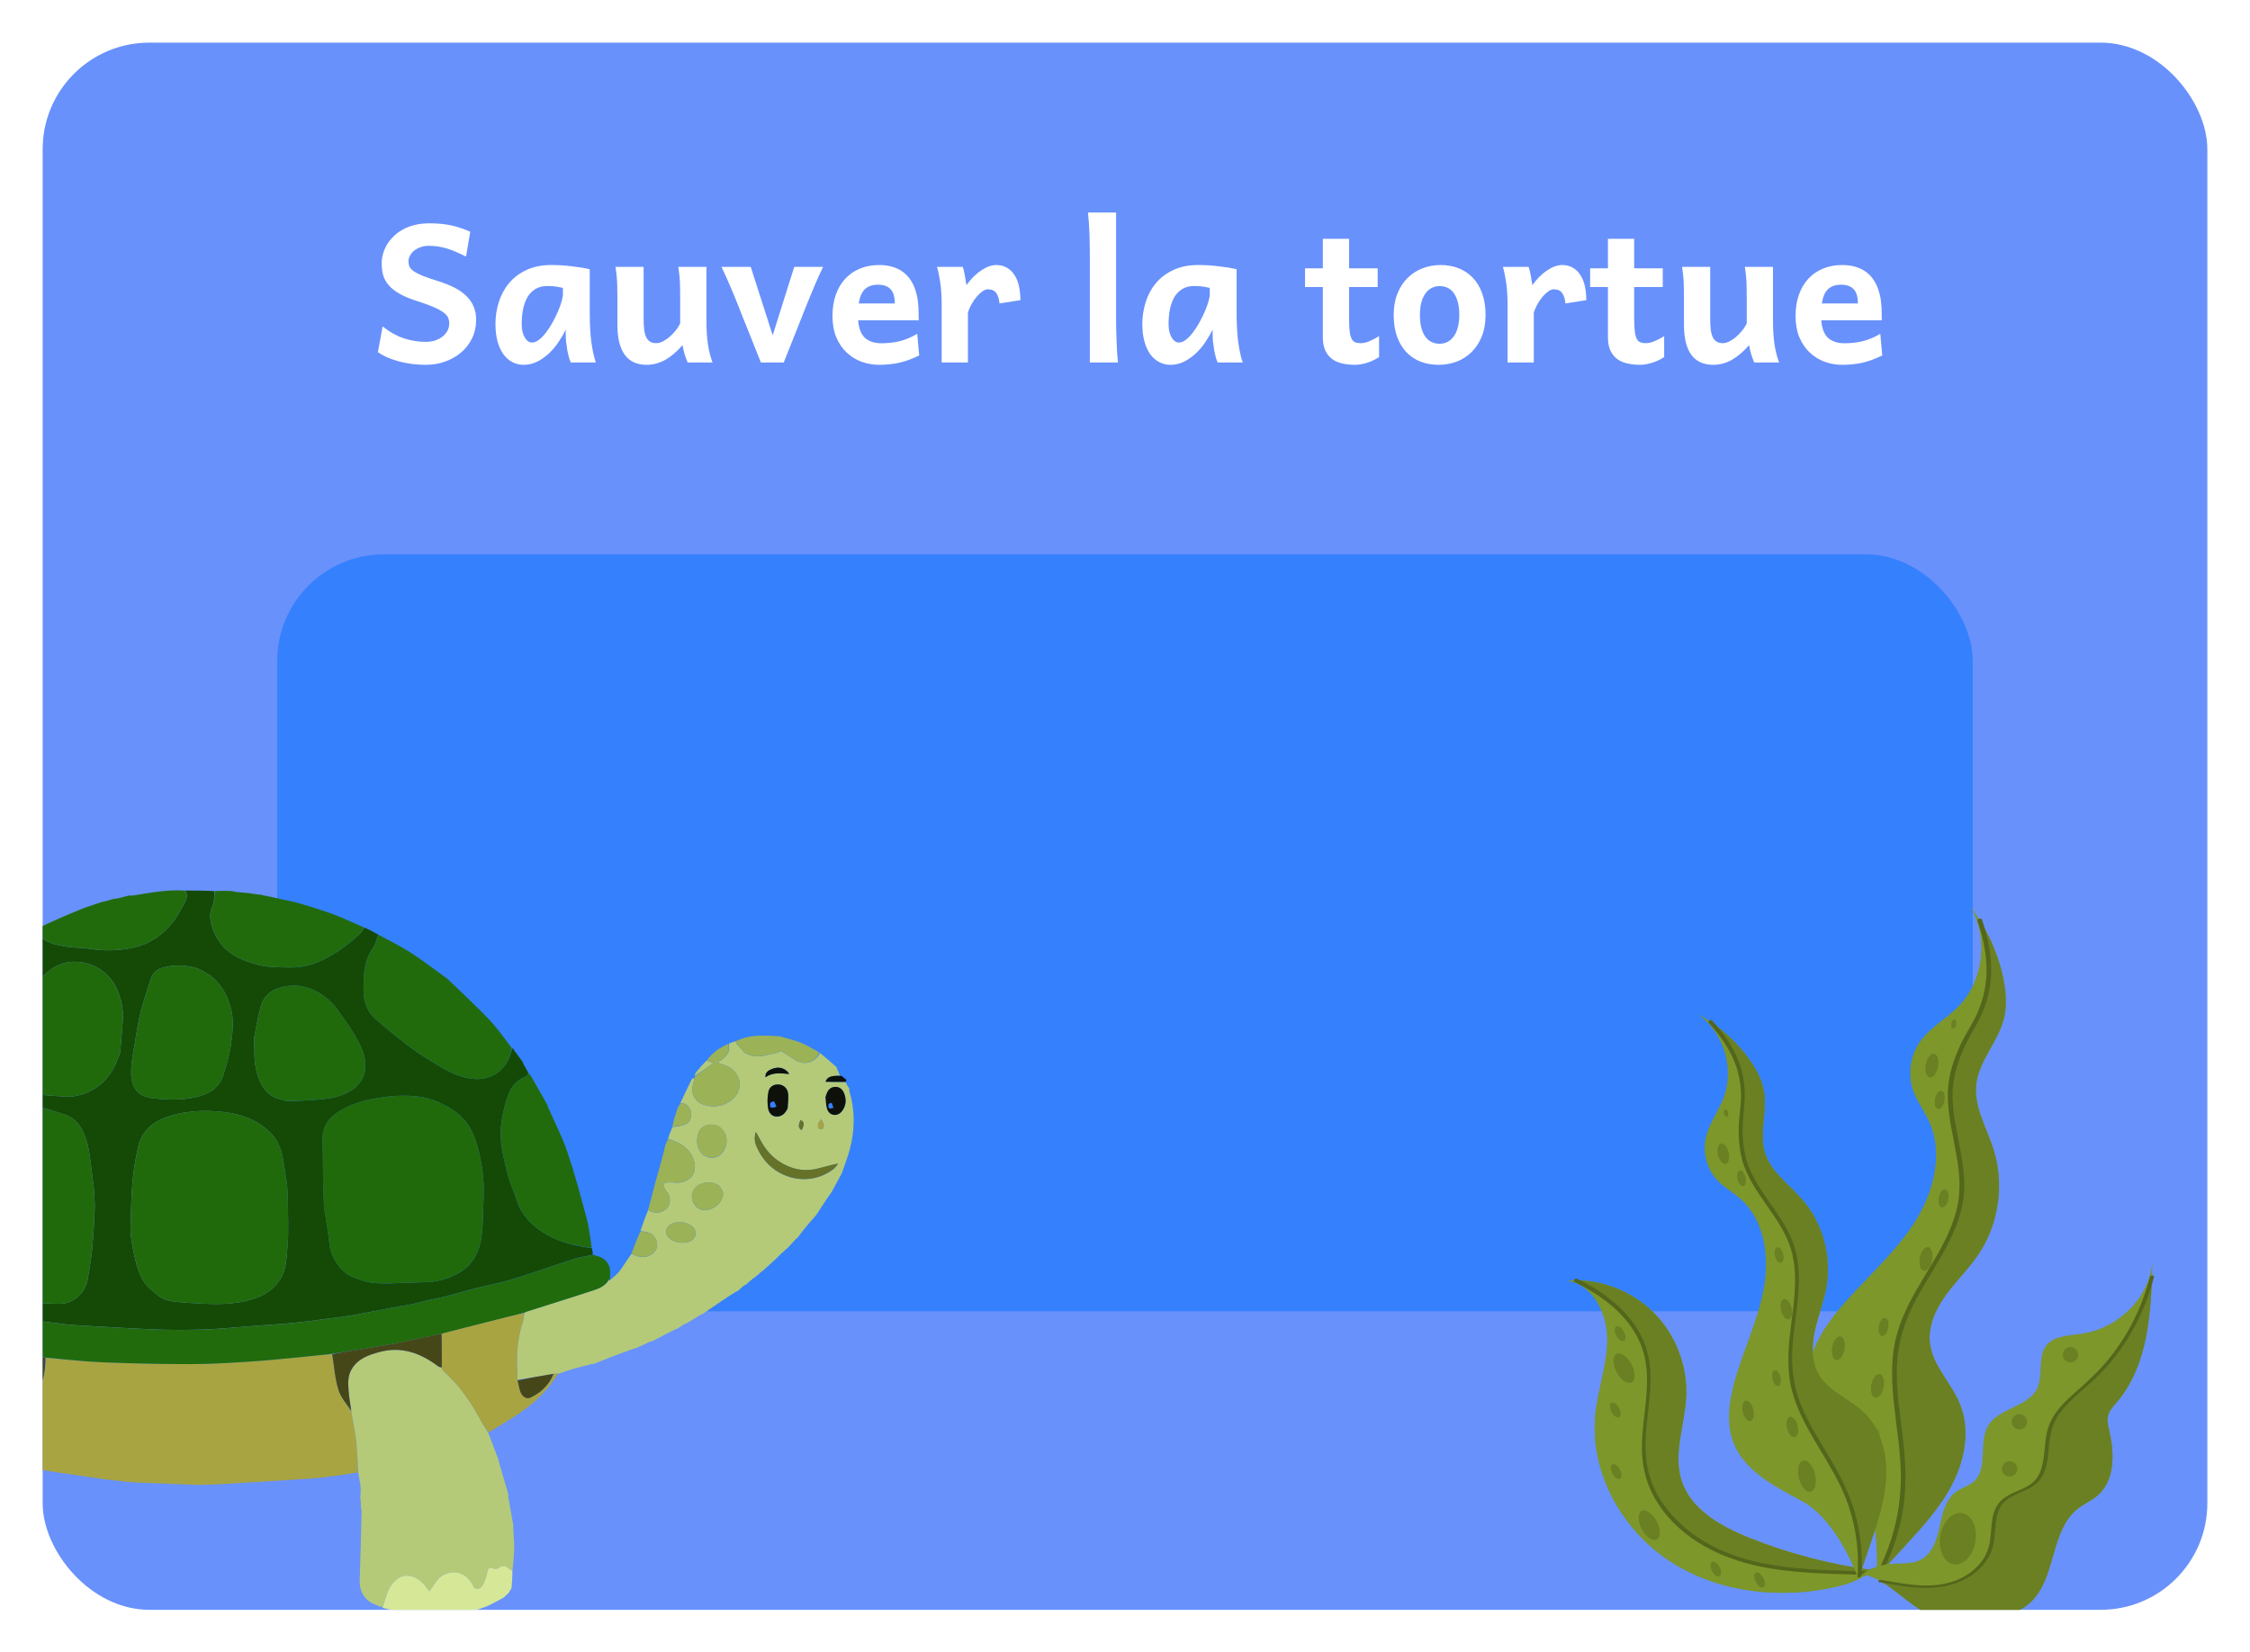 <svg width="211" height="155" viewBox="0 0 211 155" fill="none" xmlns="http://www.w3.org/2000/svg">

    <defs>
        <filter id="filter0_d_1157_22729" x="0" y="0" width="211" height="155" filterUnits="userSpaceOnUse" color-interpolation-filters="sRGB">
            <feFlood flood-opacity="0" result="BackgroundImageFix"/>
            <feColorMatrix in="SourceAlpha" type="matrix" values="0 0 0 0 0 0 0 0 0 0 0 0 0 0 0 0 0 0 127 0" result="hardAlpha"/>
            <feOffset dy="4"/>
            <feGaussianBlur stdDeviation="2"/>
            <feComposite in2="hardAlpha" operator="out"/>
            <feColorMatrix type="matrix" values="0 0 0 0 0 0 0 0 0 0 0 0 0 0 0 0 0 0 0.25 0"/>
            <feBlend mode="normal" in2="BackgroundImageFix" result="effect1_dropShadow_1157_22729"/>
            <feBlend mode="normal" in="SourceGraphic" in2="effect1_dropShadow_1157_22729" result="shape"/>
        </filter>
        <clipPath id="clip0_1157_22729">
            <rect x="4" width="203" height="147" rx="10" fill="white"/>
        </clipPath>
        <clipPath id="clip1_1157_22729">
            <rect width="55" height="67" fill="white" transform="translate(147 81)"/>
        </clipPath>
    </defs>
    <g filter="url(#filter0_d_1157_22729)">
<g clip-path="url(#clip0_1157_22729)">
<rect x="4" width="203" height="147" rx="10" fill="#6891FB"/>
<path d="M43.703 20.068C43.357 19.893 43.038 19.743 42.745 19.62C42.452 19.491 42.168 19.386 41.893 19.304C41.617 19.222 41.342 19.16 41.066 19.119C40.791 19.078 40.498 19.058 40.188 19.058C39.912 19.058 39.66 19.102 39.432 19.189C39.203 19.271 39.004 19.38 38.834 19.515C38.67 19.649 38.541 19.805 38.447 19.98C38.353 20.15 38.307 20.326 38.307 20.508C38.307 20.695 38.339 20.865 38.403 21.018C38.474 21.164 38.608 21.308 38.808 21.448C39.007 21.583 39.282 21.724 39.634 21.87C39.991 22.011 40.46 22.172 41.04 22.354C41.626 22.535 42.145 22.74 42.596 22.969C43.047 23.197 43.425 23.461 43.73 23.76C44.034 24.053 44.263 24.384 44.415 24.753C44.573 25.122 44.652 25.538 44.652 26.001C44.652 26.628 44.526 27.202 44.274 27.724C44.028 28.239 43.688 28.682 43.255 29.051C42.827 29.42 42.326 29.707 41.752 29.912C41.184 30.117 40.574 30.22 39.924 30.22C39.467 30.22 39.022 30.19 38.588 30.132C38.154 30.073 37.744 29.991 37.357 29.886C36.977 29.78 36.622 29.657 36.294 29.517C35.972 29.37 35.688 29.209 35.441 29.033L35.881 26.616C36.514 27.126 37.167 27.495 37.841 27.724C38.52 27.952 39.215 28.066 39.924 28.066C40.211 28.066 40.486 28.028 40.75 27.952C41.014 27.87 41.248 27.756 41.453 27.609C41.658 27.457 41.822 27.273 41.945 27.056C42.068 26.839 42.13 26.59 42.13 26.309C42.13 26.127 42.092 25.954 42.016 25.79C41.945 25.626 41.802 25.465 41.585 25.307C41.368 25.143 41.063 24.976 40.671 24.806C40.284 24.636 39.772 24.448 39.133 24.243C38.441 24.026 37.879 23.792 37.445 23.54C37.012 23.288 36.672 23.016 36.426 22.723C36.18 22.43 36.013 22.116 35.925 21.782C35.837 21.442 35.793 21.076 35.793 20.684C35.793 20.42 35.831 20.145 35.907 19.857C35.983 19.57 36.098 19.289 36.25 19.014C36.408 18.738 36.607 18.477 36.848 18.231C37.088 17.98 37.372 17.76 37.7 17.572C38.034 17.379 38.415 17.227 38.843 17.115C39.27 17.004 39.748 16.948 40.275 16.948C40.65 16.948 40.999 16.963 41.321 16.992C41.649 17.021 41.966 17.068 42.27 17.133C42.581 17.197 42.883 17.279 43.176 17.379C43.475 17.479 43.782 17.599 44.099 17.739L43.703 20.068ZM52.791 23.004C52.668 22.975 52.489 22.939 52.255 22.898C52.02 22.852 51.716 22.828 51.341 22.828C50.878 22.828 50.491 22.928 50.181 23.127C49.87 23.326 49.621 23.593 49.434 23.927C49.252 24.261 49.12 24.642 49.038 25.069C48.962 25.497 48.924 25.939 48.924 26.396C48.924 26.654 48.947 26.889 48.994 27.1C49.047 27.311 49.117 27.492 49.205 27.645C49.293 27.797 49.395 27.917 49.513 28.005C49.63 28.087 49.756 28.128 49.891 28.128C50.107 28.128 50.33 28.04 50.559 27.864C50.787 27.683 51.007 27.451 51.218 27.17C51.435 26.889 51.637 26.575 51.824 26.23C52.018 25.884 52.185 25.544 52.325 25.21C52.472 24.87 52.586 24.557 52.668 24.27C52.75 23.982 52.791 23.754 52.791 23.584V23.004ZM53.538 30C53.474 29.895 53.412 29.733 53.353 29.517C53.295 29.294 53.242 29.057 53.195 28.805C53.154 28.547 53.119 28.295 53.09 28.049C53.066 27.797 53.055 27.589 53.055 27.425V26.924C52.867 27.305 52.642 27.691 52.378 28.084C52.12 28.471 51.824 28.822 51.49 29.139C51.156 29.455 50.787 29.716 50.383 29.921C49.984 30.12 49.557 30.22 49.1 30.22C48.73 30.22 48.385 30.138 48.062 29.974C47.74 29.81 47.459 29.566 47.219 29.244C46.984 28.922 46.8 28.523 46.665 28.049C46.53 27.568 46.463 27.018 46.463 26.396C46.463 25.699 46.565 25.02 46.77 24.357C46.976 23.689 47.292 23.098 47.72 22.582C48.148 22.061 48.692 21.645 49.355 21.334C50.017 21.018 50.802 20.859 51.71 20.859C52.349 20.859 52.981 20.898 53.608 20.974C54.235 21.044 54.801 21.138 55.305 21.255V25.342C55.305 26.449 55.357 27.381 55.463 28.137C55.568 28.887 55.706 29.508 55.876 30H53.538ZM64.489 30C64.448 29.906 64.404 29.798 64.357 29.675C64.311 29.546 64.264 29.411 64.217 29.27C64.176 29.13 64.135 28.983 64.094 28.831C64.059 28.679 64.029 28.526 64.006 28.374C63.484 28.977 62.945 29.438 62.389 29.754C61.832 30.064 61.252 30.22 60.648 30.22C58.815 30.22 57.898 28.96 57.898 26.44V23.848C57.898 23.566 57.895 23.311 57.889 23.083C57.889 22.855 57.883 22.635 57.871 22.424C57.859 22.207 57.842 21.987 57.818 21.765C57.795 21.542 57.763 21.299 57.722 21.035H60.358V25.913C60.358 26.311 60.376 26.654 60.411 26.941C60.452 27.229 60.52 27.466 60.613 27.653C60.707 27.835 60.83 27.97 60.982 28.058C61.135 28.145 61.322 28.189 61.545 28.189C61.744 28.189 61.955 28.131 62.178 28.014C62.406 27.896 62.623 27.747 62.828 27.565C63.039 27.378 63.23 27.176 63.399 26.959C63.569 26.742 63.698 26.531 63.786 26.326V23.848C63.786 23.561 63.783 23.303 63.777 23.074C63.777 22.84 63.772 22.617 63.76 22.406C63.748 22.195 63.73 21.981 63.707 21.765C63.684 21.548 63.651 21.305 63.61 21.035H66.247V26.045C66.247 26.9 66.294 27.65 66.388 28.295C66.487 28.934 66.631 29.502 66.818 30H64.489ZM77.189 21.035C77.066 21.287 76.938 21.56 76.803 21.852C76.674 22.145 76.548 22.433 76.425 22.714C76.308 22.995 76.196 23.262 76.091 23.514C75.985 23.766 75.897 23.98 75.827 24.155C75.769 24.296 75.689 24.489 75.59 24.735C75.496 24.976 75.388 25.248 75.265 25.553C75.147 25.852 75.022 26.171 74.887 26.511C74.752 26.845 74.62 27.176 74.491 27.504C74.181 28.277 73.85 29.109 73.498 30H71.353C71.014 29.15 70.694 28.348 70.395 27.592C70.267 27.27 70.135 26.941 70 26.607C69.865 26.273 69.736 25.954 69.613 25.649C69.496 25.339 69.385 25.055 69.279 24.797C69.18 24.539 69.095 24.325 69.024 24.155C68.954 23.98 68.866 23.766 68.761 23.514C68.655 23.256 68.541 22.986 68.418 22.705C68.295 22.424 68.169 22.14 68.04 21.852C67.911 21.56 67.785 21.287 67.662 21.035H70.404L72.461 27.451L74.482 21.035H77.189ZM80.477 26.045C80.535 26.807 80.749 27.357 81.118 27.697C81.493 28.031 82.012 28.198 82.674 28.198C83.254 28.198 83.816 28.134 84.361 28.005C84.912 27.87 85.463 27.639 86.014 27.311L86.198 29.341C85.882 29.499 85.571 29.634 85.267 29.745C84.968 29.856 84.666 29.947 84.361 30.018C84.062 30.088 83.755 30.138 83.439 30.167C83.122 30.202 82.794 30.22 82.454 30.22C81.874 30.22 81.317 30.123 80.784 29.93C80.257 29.73 79.791 29.44 79.387 29.06C78.982 28.673 78.66 28.195 78.42 27.627C78.186 27.059 78.068 26.399 78.068 25.649C78.068 24.923 78.168 24.267 78.367 23.681C78.572 23.089 78.865 22.585 79.246 22.169C79.627 21.747 80.087 21.425 80.626 21.202C81.165 20.974 81.774 20.859 82.454 20.859C82.946 20.859 83.377 20.921 83.746 21.044C84.121 21.161 84.443 21.325 84.713 21.536C84.988 21.741 85.217 21.987 85.398 22.274C85.586 22.556 85.732 22.863 85.838 23.197C85.949 23.525 86.028 23.871 86.075 24.234C86.122 24.598 86.145 24.961 86.145 25.324V25.482C86.145 25.547 86.145 25.614 86.145 25.685C86.151 25.755 86.154 25.822 86.154 25.887V26.045H80.477ZM82.331 22.705C81.821 22.705 81.417 22.843 81.118 23.118C80.825 23.388 80.629 23.836 80.529 24.463H83.913C83.913 23.842 83.778 23.394 83.509 23.118C83.245 22.843 82.853 22.705 82.331 22.705ZM88.308 30V24.595C88.308 23.727 88.258 22.995 88.158 22.398C88.064 21.794 87.968 21.34 87.868 21.035H90.285C90.32 21.129 90.356 21.252 90.391 21.404C90.426 21.551 90.458 21.706 90.487 21.87C90.517 22.034 90.543 22.195 90.566 22.354L90.637 22.749C90.848 22.444 91.073 22.175 91.314 21.94C91.554 21.706 91.794 21.51 92.034 21.352C92.28 21.188 92.52 21.064 92.755 20.982C92.989 20.9 93.206 20.859 93.405 20.859C93.815 20.859 94.164 20.947 94.451 21.123C94.744 21.299 94.981 21.539 95.163 21.844C95.351 22.143 95.485 22.491 95.567 22.89C95.649 23.288 95.69 23.71 95.69 24.155L93.731 24.463C93.701 24.064 93.605 23.745 93.44 23.505C93.276 23.259 93.007 23.136 92.632 23.136C92.485 23.136 92.318 23.2 92.131 23.329C91.949 23.458 91.77 23.625 91.595 23.83C91.419 24.035 91.255 24.273 91.103 24.542C90.956 24.806 90.845 25.072 90.769 25.342V30H88.308ZM104.664 25.825C104.664 26.106 104.667 26.438 104.673 26.818C104.685 27.199 104.696 27.586 104.708 27.979C104.726 28.371 104.743 28.746 104.761 29.104C104.784 29.461 104.811 29.76 104.84 30H102.203V20.068C102.203 19.213 102.188 18.439 102.159 17.748C102.13 17.051 102.086 16.447 102.027 15.938H104.664V25.825ZM113.453 23.004C113.33 22.975 113.151 22.939 112.917 22.898C112.683 22.852 112.378 22.828 112.003 22.828C111.54 22.828 111.153 22.928 110.843 23.127C110.532 23.326 110.283 23.593 110.096 23.927C109.914 24.261 109.782 24.642 109.7 25.069C109.624 25.497 109.586 25.939 109.586 26.396C109.586 26.654 109.609 26.889 109.656 27.1C109.709 27.311 109.779 27.492 109.867 27.645C109.955 27.797 110.058 27.917 110.175 28.005C110.292 28.087 110.418 28.128 110.553 28.128C110.77 28.128 110.992 28.04 111.221 27.864C111.449 27.683 111.669 27.451 111.88 27.17C112.097 26.889 112.299 26.575 112.486 26.23C112.68 25.884 112.847 25.544 112.987 25.21C113.134 24.87 113.248 24.557 113.33 24.27C113.412 23.982 113.453 23.754 113.453 23.584V23.004ZM114.2 30C114.136 29.895 114.074 29.733 114.016 29.517C113.957 29.294 113.904 29.057 113.857 28.805C113.816 28.547 113.781 28.295 113.752 28.049C113.729 27.797 113.717 27.589 113.717 27.425V26.924C113.529 27.305 113.304 27.691 113.04 28.084C112.782 28.471 112.486 28.822 112.152 29.139C111.818 29.455 111.449 29.716 111.045 29.921C110.646 30.12 110.219 30.22 109.762 30.22C109.393 30.22 109.047 30.138 108.725 29.974C108.402 29.81 108.121 29.566 107.881 29.244C107.646 28.922 107.462 28.523 107.327 28.049C107.192 27.568 107.125 27.018 107.125 26.396C107.125 25.699 107.228 25.02 107.433 24.357C107.638 23.689 107.954 23.098 108.382 22.582C108.81 22.061 109.354 21.645 110.017 21.334C110.679 21.018 111.464 20.859 112.372 20.859C113.011 20.859 113.644 20.898 114.271 20.974C114.897 21.044 115.463 21.138 115.967 21.255V25.342C115.967 26.449 116.02 27.381 116.125 28.137C116.23 28.887 116.368 29.508 116.538 30H114.2ZM126.514 22.925V25.939C126.514 26.438 126.534 26.836 126.575 27.135C126.616 27.428 126.681 27.653 126.769 27.811C126.862 27.97 126.979 28.072 127.12 28.119C127.261 28.166 127.431 28.189 127.63 28.189C127.853 28.189 128.102 28.134 128.377 28.023C128.658 27.911 128.975 27.747 129.326 27.53V29.499C128.904 29.763 128.5 29.947 128.113 30.053C127.732 30.164 127.384 30.22 127.067 30.22C126.651 30.22 126.259 30.179 125.89 30.097C125.526 30.02 125.207 29.883 124.932 29.684C124.662 29.484 124.448 29.221 124.29 28.893C124.132 28.559 124.053 28.137 124.053 27.627V22.925H122.383V21.167H124.053V18.398H126.514V21.167H129.194V22.925H126.514ZM133.158 25.544C133.158 25.966 133.196 26.344 133.272 26.678C133.354 27.006 133.472 27.287 133.624 27.521C133.782 27.756 133.976 27.935 134.204 28.058C134.438 28.181 134.705 28.242 135.004 28.242C135.285 28.242 135.54 28.181 135.769 28.058C135.997 27.935 136.19 27.756 136.349 27.521C136.513 27.287 136.636 27.006 136.718 26.678C136.806 26.344 136.85 25.966 136.85 25.544C136.85 24.7 136.691 24.038 136.375 23.558C136.064 23.077 135.607 22.837 135.004 22.837C134.723 22.837 134.468 22.898 134.239 23.021C134.011 23.145 133.814 23.323 133.65 23.558C133.492 23.792 133.369 24.076 133.281 24.41C133.199 24.744 133.158 25.122 133.158 25.544ZM130.697 25.544C130.697 24.788 130.814 24.12 131.049 23.54C131.283 22.954 131.6 22.465 131.998 22.072C132.402 21.674 132.871 21.372 133.404 21.167C133.938 20.962 134.5 20.859 135.092 20.859C135.713 20.859 136.281 20.962 136.797 21.167C137.318 21.372 137.764 21.674 138.133 22.072C138.508 22.465 138.798 22.954 139.003 23.54C139.208 24.12 139.311 24.788 139.311 25.544C139.311 26.3 139.193 26.971 138.959 27.557C138.725 28.137 138.405 28.626 138.001 29.024C137.603 29.417 137.137 29.716 136.604 29.921C136.07 30.12 135.508 30.22 134.916 30.22C134.295 30.22 133.727 30.12 133.211 29.921C132.695 29.716 132.25 29.417 131.875 29.024C131.506 28.626 131.216 28.137 131.005 27.557C130.8 26.971 130.697 26.3 130.697 25.544ZM141.376 30V24.595C141.376 23.727 141.326 22.995 141.227 22.398C141.133 21.794 141.036 21.34 140.937 21.035H143.354C143.389 21.129 143.424 21.252 143.459 21.404C143.494 21.551 143.526 21.706 143.556 21.87C143.585 22.034 143.611 22.195 143.635 22.354L143.705 22.749C143.916 22.444 144.142 22.175 144.382 21.94C144.622 21.706 144.862 21.51 145.103 21.352C145.349 21.188 145.589 21.064 145.823 20.982C146.058 20.9 146.274 20.859 146.474 20.859C146.884 20.859 147.232 20.947 147.52 21.123C147.812 21.299 148.05 21.539 148.231 21.844C148.419 22.143 148.554 22.491 148.636 22.89C148.718 23.288 148.759 23.71 148.759 24.155L146.799 24.463C146.77 24.064 146.673 23.745 146.509 23.505C146.345 23.259 146.075 23.136 145.7 23.136C145.554 23.136 145.387 23.2 145.199 23.329C145.018 23.458 144.839 23.625 144.663 23.83C144.487 24.035 144.323 24.273 144.171 24.542C144.024 24.806 143.913 25.072 143.837 25.342V30H141.376ZM153.25 22.925V25.939C153.25 26.438 153.271 26.836 153.312 27.135C153.353 27.428 153.417 27.653 153.505 27.811C153.599 27.97 153.716 28.072 153.856 28.119C153.997 28.166 154.167 28.189 154.366 28.189C154.589 28.189 154.838 28.134 155.113 28.023C155.395 27.911 155.711 27.747 156.062 27.53V29.499C155.641 29.763 155.236 29.947 154.85 30.053C154.469 30.164 154.12 30.22 153.804 30.22C153.388 30.22 152.995 30.179 152.626 30.097C152.263 30.02 151.943 29.883 151.668 29.684C151.398 29.484 151.185 29.221 151.026 28.893C150.868 28.559 150.789 28.137 150.789 27.627V22.925H149.119V21.167H150.789V18.398H153.25V21.167H155.931V22.925H153.25ZM164.509 30C164.468 29.906 164.424 29.798 164.377 29.675C164.33 29.546 164.283 29.411 164.236 29.27C164.195 29.13 164.154 28.983 164.113 28.831C164.078 28.679 164.049 28.526 164.025 28.374C163.504 28.977 162.965 29.438 162.408 29.754C161.852 30.064 161.271 30.22 160.668 30.22C158.834 30.22 157.917 28.96 157.917 26.44V23.848C157.917 23.566 157.914 23.311 157.908 23.083C157.908 22.855 157.902 22.635 157.891 22.424C157.879 22.207 157.861 21.987 157.838 21.765C157.814 21.542 157.782 21.299 157.741 21.035H160.378V25.913C160.378 26.311 160.396 26.654 160.431 26.941C160.472 27.229 160.539 27.466 160.633 27.653C160.727 27.835 160.85 27.97 161.002 28.058C161.154 28.145 161.342 28.189 161.564 28.189C161.764 28.189 161.975 28.131 162.197 28.014C162.426 27.896 162.643 27.747 162.848 27.565C163.059 27.378 163.249 27.176 163.419 26.959C163.589 26.742 163.718 26.531 163.806 26.326V23.848C163.806 23.561 163.803 23.303 163.797 23.074C163.797 22.84 163.791 22.617 163.779 22.406C163.768 22.195 163.75 21.981 163.727 21.765C163.703 21.548 163.671 21.305 163.63 21.035H166.267V26.045C166.267 26.9 166.313 27.65 166.407 28.295C166.507 28.934 166.65 29.502 166.838 30H164.509ZM170.793 26.045C170.852 26.807 171.065 27.357 171.435 27.697C171.81 28.031 172.328 28.198 172.99 28.198C173.57 28.198 174.133 28.134 174.678 28.005C175.229 27.87 175.779 27.639 176.33 27.311L176.515 29.341C176.198 29.499 175.888 29.634 175.583 29.745C175.284 29.856 174.982 29.947 174.678 30.018C174.379 30.088 174.071 30.138 173.755 30.167C173.438 30.202 173.11 30.22 172.771 30.22C172.19 30.22 171.634 30.123 171.101 29.93C170.573 29.73 170.107 29.44 169.703 29.06C169.299 28.673 168.977 28.195 168.736 27.627C168.502 27.059 168.385 26.399 168.385 25.649C168.385 24.923 168.484 24.267 168.684 23.681C168.889 23.089 169.182 22.585 169.562 22.169C169.943 21.747 170.403 21.425 170.942 21.202C171.481 20.974 172.091 20.859 172.771 20.859C173.263 20.859 173.693 20.921 174.062 21.044C174.438 21.161 174.76 21.325 175.029 21.536C175.305 21.741 175.533 21.987 175.715 22.274C175.902 22.556 176.049 22.863 176.154 23.197C176.266 23.525 176.345 23.871 176.392 24.234C176.438 24.598 176.462 24.961 176.462 25.324V25.482C176.462 25.547 176.462 25.614 176.462 25.685C176.468 25.755 176.471 25.822 176.471 25.887V26.045H170.793ZM172.647 22.705C172.138 22.705 171.733 22.843 171.435 23.118C171.142 23.388 170.945 23.836 170.846 24.463H174.229C174.229 23.842 174.095 23.394 173.825 23.118C173.562 22.843 173.169 22.705 172.647 22.705Z" fill="white"/>
<rect x="26" y="48" width="159" height="71" rx="10" fill="#3580FD"/>
<path d="M2.516 83.477C2.545 83.48 2.575 83.478 2.604 83.472C2.742 83.391 2.877 83.303 3.006 83.209C3.006 83.209 2.998 83.2 3.033 83.21C3.178 83.172 3.325 83.146 3.474 83.132C3.542 83.343 3.574 83.541 3.681 83.684C4.275 84.47 5.204 84.603 6.07 84.77C6.844 84.92 7.652 84.879 8.434 85C9.805 85.224 11.207 85.182 12.561 84.876C14 84.549 15.171 83.768 16.091 82.653C16.584 82.053 16.96 81.35 17.331 80.666C17.515 80.323 17.635 79.908 17.343 79.534C18.302 79.531 19.218 79.536 20.128 79.588C20.064 80.092 20.108 80.602 19.921 81.005C19.514 81.885 19.774 82.703 20.092 83.468C20.845 85.278 22.464 86.058 24.223 86.505C25.18 86.749 26.214 86.732 27.215 86.75C28.229 86.762 29.232 86.541 30.145 86.104C31.446 85.496 32.595 84.654 33.656 83.692C33.859 83.506 33.998 83.237 34.204 83.01C34.638 83.208 35.061 83.428 35.472 83.671C35.304 84.119 35.209 84.579 34.963 84.932C34.1 86.164 34.081 87.57 34.092 88.966C34.098 89.932 34.419 90.863 35.153 91.52C36.239 92.491 37.378 93.408 38.541 94.284C39.347 94.891 40.223 95.409 41.087 95.934C42.149 96.579 43.258 97.138 44.529 97.21C44.961 97.235 45.393 97.18 45.805 97.049C47.104 96.619 47.728 95.616 48.024 94.349L48.155 94.383C48.159 94.398 48.163 94.415 48.186 94.481C48.471 94.882 48.739 95.242 49.004 95.596C49.021 95.644 49.038 95.695 49.079 95.794C49.253 96.099 49.404 96.356 49.553 96.649C49.498 96.77 49.464 96.905 49.389 96.933C49.032 97.064 48.705 97.265 48.427 97.523C48.149 97.782 47.926 98.093 47.77 98.439C47.392 99.307 47.182 100.27 47.035 101.213C46.823 102.577 47.047 103.935 47.394 105.259C47.522 105.751 47.627 106.252 47.785 106.734C47.986 107.349 48.261 107.941 48.449 108.559C48.777 109.637 49.453 110.483 50.299 111.156C51.809 112.352 53.61 112.821 55.505 113.082C55.563 113.286 55.592 113.495 55.592 113.706C55.001 113.828 54.446 113.9 53.917 114.066C52.643 114.465 51.385 114.913 50.117 115.329C49.206 115.628 48.296 115.931 47.372 116.183C46.51 116.42 45.626 116.578 44.759 116.798C43.766 117.047 42.783 117.344 41.79 117.598C41.214 117.746 40.627 117.846 40.048 117.978C39.549 118.093 39.06 118.24 38.556 118.341C37.861 118.48 37.159 118.581 36.463 118.714C35.332 118.928 34.207 119.174 33.073 119.371C32.25 119.513 31.416 119.604 30.586 119.709C29.518 119.846 28.451 119.996 27.38 120.1C26.242 120.21 25.098 120.274 23.957 120.359C22.35 120.479 20.745 120.647 19.135 120.705C17.525 120.763 15.93 120.762 14.33 120.693C11.785 120.592 9.243 120.421 6.7 120.278C6.635 120.276 6.57 120.268 6.506 120.259C4.986 120.069 3.463 119.89 1.943 119.682C0.874 119.537 -0.193 119.371 -1.256 119.182C-2.389 118.982 -3.517 118.752 -4.644 118.526C-5.479 118.359 -6.315 118.192 -7.143 117.997C-8.001 117.795 -8.852 117.561 -9.706 117.336C-10.452 117.14 -11.2 116.949 -11.943 116.738C-12.67 116.531 -13.389 116.306 -14.115 116.078C-14.267 116.021 -14.407 115.937 -14.529 115.83C-14.477 115.365 -14.42 114.941 -14.337 114.541C-14.153 114.653 -14.002 114.805 -13.84 114.817C-13.129 114.874 -12.41 114.953 -11.703 114.898C-11.246 114.851 -10.809 114.691 -10.431 114.433C-9.248 113.639 -8.831 112.364 -8.467 111.077C-8.258 110.339 -8.169 109.564 -7.936 108.834C-7.597 107.761 -7.55 106.657 -7.439 105.55C-7.386 105.025 -7.263 104.505 -7.219 103.98C-7.148 103.12 -7.082 102.257 -7.09 101.395C-7.092 101.164 -7.317 100.864 -7.526 100.717C-8.293 100.177 -9.182 99.988 -10.111 99.909C-10.493 99.876 -10.864 99.712 -11.237 99.569C-11.008 99.003 -10.782 98.473 -10.521 97.959C-10.165 98.079 -9.85 98.245 -9.522 98.278C-8.232 98.406 -6.959 98.398 -5.719 97.888C-4.882 97.545 -4.081 97.175 -3.378 96.596C-2.069 95.518 -1.087 94.187 -0.182 92.771C0.586 91.571 1.115 90.276 1.611 88.961C1.786 88.497 1.927 88.02 2.122 87.565C2.428 86.844 2.233 85.698 1.175 85.621C0.82 85.595 0.468 85.548 0.12 85.478C-0.006 85.467 -0.117 85.349 -0.223 85.247C0.7 84.638 1.607 84.062 2.513 83.48M14.405 117.17C14.868 117.627 15.421 117.966 16.056 118.053C17.009 118.182 17.973 118.232 18.936 118.28C20.73 118.375 22.506 118.346 24.225 117.673C25.07 117.349 25.788 116.764 26.274 116.004C26.872 115.092 26.858 113.994 26.954 112.979C27.097 111.463 26.996 109.923 26.985 108.394C26.987 107.912 26.958 107.431 26.898 106.953C26.781 106.097 26.63 105.244 26.478 104.393C26.321 103.545 25.902 102.768 25.278 102.17C24.123 101.035 22.645 100.516 21.084 100.323C19.37 100.112 17.639 100.161 15.959 100.668C14.466 101.12 13.332 101.98 12.961 103.552C12.711 104.614 12.534 105.691 12.432 106.777C12.31 108.096 12.293 109.426 12.251 110.753C12.228 111.22 12.247 111.687 12.308 112.15C12.419 112.954 12.577 113.751 12.781 114.537C13.056 115.537 13.464 116.482 14.402 117.172M8.787 107.395C8.66 106.364 8.555 105.331 8.397 104.306C8.32 103.722 8.181 103.148 7.983 102.594C7.615 101.642 7.047 100.832 5.99 100.52C5.205 100.292 4.43 99.953 3.628 99.867C2.21 99.716 0.775 99.688 -0.658 99.666C-2.3 99.641 -3.345 100.681 -3.843 101.959C-4.165 102.787 -4.353 103.669 -4.582 104.532C-4.823 105.439 -5.102 106.343 -5.252 107.267C-5.402 108.19 -5.419 109.16 -5.493 110.108C-5.508 110.301 -5.525 110.495 -5.529 110.689C-5.544 111.553 -5.603 112.418 -5.548 113.278C-5.512 113.788 -5.383 114.287 -5.168 114.752C-4.617 115.948 -3.6 116.692 -2.445 117.255C-1.122 117.902 0.32 118.105 1.765 118.213C2.991 118.302 4.228 118.244 5.457 118.298C6.877 118.359 8.013 117.273 8.215 116.028C8.36 115.141 8.534 114.257 8.623 113.364C8.748 112.064 8.827 110.758 8.882 109.452C8.91 108.797 8.834 108.137 8.792 107.395M41.382 99.519C40.297 98.946 39.129 98.787 37.917 98.778C37.181 98.778 36.445 98.837 35.718 98.953C34.215 99.18 32.786 99.531 31.544 100.425C30.752 100.995 30.227 101.729 30.257 102.779C30.291 104.018 30.278 105.258 30.301 106.497C30.317 107.403 30.359 108.311 30.389 109.217C30.388 109.233 30.392 109.249 30.395 109.266C30.565 110.389 30.782 111.508 30.892 112.638C30.984 113.567 31.396 114.312 31.975 114.997C32.59 115.723 33.48 115.964 34.337 116.204C34.904 116.363 35.522 116.391 36.117 116.388C37.358 116.381 38.597 116.292 39.839 116.275C40.886 116.261 41.915 115.999 42.842 115.512C44.346 114.735 45.013 113.378 45.186 111.778C45.309 110.638 45.302 109.484 45.349 108.337C45.428 106.476 45.158 104.617 44.554 102.854C44.021 101.289 42.958 100.21 41.379 99.519M0.285 97.038C0.597 97.765 1.136 98.35 1.89 98.468C3.309 98.69 4.751 98.772 6.187 98.866C6.639 98.889 7.093 98.834 7.527 98.705C9.269 98.203 10.411 97.052 11.021 95.363C11.108 95.124 11.246 94.887 11.273 94.646C11.367 93.781 11.416 92.913 11.496 92.046C11.615 90.942 11.439 89.826 10.987 88.811C10.648 88.039 10.091 87.383 9.384 86.921C8.677 86.459 7.85 86.212 7.005 86.21C5.585 86.194 4.467 86.986 3.616 88.043C2.982 88.834 2.446 89.698 2.021 90.618C1.415 91.92 0.899 93.261 0.477 94.633C0.25 95.362 0.325 96.182 0.285 97.034M19.734 87.509C19.282 87.264 18.858 86.928 18.375 86.793C17.366 86.5 16.296 86.488 15.28 86.758C14.694 86.914 14.319 87.267 14.141 87.821C13.811 88.84 13.468 89.856 13.202 90.89C12.973 91.79 12.824 92.712 12.677 93.63C12.518 94.627 12.292 95.633 12.297 96.634C12.304 98.05 12.96 98.862 14.288 99.011C15.634 99.166 17 99.225 18.348 98.914C19.579 98.632 20.576 98.07 20.962 96.785C21.214 95.945 21.489 95.101 21.618 94.239C21.807 92.976 21.982 91.703 21.611 90.424C21.281 89.281 20.729 88.305 19.734 87.509ZM23.829 93.388C23.871 94.517 23.775 95.64 24.133 96.764C24.454 97.77 24.896 98.595 25.912 98.992C26.307 99.146 26.745 99.288 27.16 99.281C28.297 99.26 29.436 99.201 30.563 99.068C31.212 99.004 31.846 98.834 32.44 98.566C34.547 97.557 34.598 95.715 33.751 93.983C33.2 92.855 32.448 91.815 31.714 90.786C31.333 90.246 30.865 89.773 30.327 89.388C29.214 88.607 27.992 88.268 26.586 88.556C25.481 88.782 24.761 89.362 24.457 90.386C24.178 91.336 24.036 92.325 23.829 93.388Z" fill="#144A05"/>
<path d="M68.776 117.316C68.741 117.349 68.701 117.375 68.657 117.393C68.418 117.534 68.229 117.656 68.043 117.784C67.337 118.262 66.633 118.742 65.931 119.222C65.884 119.24 65.832 119.258 65.742 119.302C65.25 119.599 64.807 119.869 64.362 120.141C64.289 120.159 64.217 120.182 64.147 120.21C63.878 120.382 63.659 120.528 63.444 120.674C63.413 120.674 63.381 120.675 63.351 120.679C62.573 121.067 61.849 121.448 61.124 121.829C61.071 121.829 61.017 121.836 60.965 121.849C60.489 122.062 60.069 122.258 59.652 122.453C59.622 122.454 59.592 122.456 59.562 122.461C58.828 122.721 58.143 122.974 57.462 123.232C56.867 123.46 56.271 123.697 55.675 123.933L55.505 123.945C54.806 124.119 54.166 124.276 53.531 124.464C53.135 124.582 52.752 124.745 52.342 124.862C52.199 124.849 52.054 124.85 51.911 124.863C50.762 125.061 49.649 125.258 48.536 125.41C48.431 123.559 48.431 121.76 49.027 120.015C49.118 119.748 49.118 119.449 49.185 119.141C49.247 119.095 49.314 119.058 49.385 119.031C51.359 118.403 53.334 117.784 55.303 117.147C55.989 116.924 56.707 116.731 57.107 116.051C57.129 116.086 57.153 116.12 57.179 116.151C57.191 116.114 57.203 116.076 57.214 116.041C57.214 116.041 57.207 116.041 57.241 116.047C57.559 115.769 57.88 115.521 58.116 115.21C58.499 114.698 58.825 114.144 59.212 113.614C59.768 113.841 60.267 114.048 60.864 113.794C61.559 113.5 61.82 112.817 61.46 112.16C61.14 111.581 60.608 111.555 60.053 111.474C60.283 110.788 60.515 110.139 60.782 109.498C61.021 109.666 61.309 109.752 61.601 109.744C61.894 109.737 62.176 109.636 62.407 109.456C62.849 109.138 62.896 108.603 62.717 108.092C62.642 107.876 62.435 107.709 62.332 107.499C62.255 107.341 62.249 107.148 62.212 106.971C62.369 106.95 62.527 106.916 62.684 106.91C63.162 106.893 63.686 107.008 64.111 106.852C65.202 106.451 65.405 105.515 64.92 104.488C64.481 103.561 63.613 103.105 62.644 102.82C62.758 102.446 62.894 102.08 63.052 101.723C63.466 101.655 63.857 101.638 64.205 101.506C64.695 101.321 64.904 100.803 64.79 100.277C64.7 99.869 64.389 99.423 63.794 99.488C64.152 98.714 64.51 97.975 64.867 97.236C64.878 97.217 64.892 97.2 64.909 97.185C64.94 97.164 64.976 97.15 65.013 97.144C65.051 97.138 65.089 97.139 65.126 97.148C65.08 97.374 65.026 97.558 64.975 97.744C64.745 98.575 65.198 99.379 66.03 99.636C66.415 99.764 66.822 99.806 67.225 99.759C67.627 99.713 68.014 99.578 68.358 99.365C69.683 98.562 69.659 96.992 68.525 96.187C68.159 95.926 67.672 95.831 67.264 95.67C68.247 95.077 68.511 94.647 68.329 93.907C68.547 93.806 68.772 93.723 69.003 93.657C68.998 93.743 69.017 93.828 69.059 93.903C69.161 94.024 69.287 94.125 69.395 94.243C69.554 94.415 69.671 94.649 69.866 94.762C70.555 95.17 71.282 95.162 72.042 94.928C72.419 94.811 72.843 94.853 73.186 94.599C73.215 94.577 73.309 94.619 73.36 94.651C73.772 94.913 74.177 95.185 74.595 95.443C75.513 96.014 76.52 95.581 76.902 94.764C77.444 95.216 77.953 95.661 78.462 96.105C78.462 96.133 78.464 96.16 78.469 96.186C78.582 96.422 78.68 96.664 78.764 96.91C77.9 96.89 77.579 97.04 77.419 97.477L79.319 97.51C79.342 97.558 79.359 97.608 79.371 97.66C79.452 97.816 79.543 97.967 79.645 98.111C79.647 98.173 79.648 98.234 79.655 98.364C80.205 100.208 80.16 101.995 79.701 103.772C79.498 104.562 79.189 105.325 78.928 106.1C78.917 106.125 78.902 106.147 78.883 106.166C78.566 106.735 78.279 107.272 77.992 107.809C77.978 107.835 77.96 107.858 77.939 107.879C77.752 108.134 77.6 108.357 77.451 108.582C77.144 109.048 76.84 109.516 76.533 109.983C76.517 110.006 76.498 110.026 76.476 110.043C76.099 110.474 75.752 110.873 75.419 111.282C75.22 111.525 75.04 111.783 74.851 112.035C74.851 112.035 74.864 112.047 74.826 112.045C74.695 112.16 74.573 112.285 74.462 112.419C74.448 112.439 74.431 112.457 74.412 112.472C74.201 112.689 74.024 112.881 73.846 113.072C73.815 113.108 73.776 113.137 73.732 113.156C73.66 113.212 73.595 113.278 73.54 113.351L73.323 113.527C73.136 113.709 72.99 113.855 72.845 114.002C72.797 114.052 72.747 114.098 72.694 114.143C72.513 114.303 72.376 114.431 72.237 114.559C72.221 114.581 72.201 114.6 72.179 114.616C71.934 114.832 71.725 115.019 71.517 115.208C71.481 115.24 71.44 115.267 71.395 115.287C71.288 115.375 71.189 115.471 71.099 115.576C71.099 115.576 71.099 115.576 71.07 115.579C70.962 115.659 70.86 115.746 70.766 115.842C70.704 115.868 70.644 115.898 70.586 115.932C70.551 115.965 70.52 116.002 70.493 116.041C70.46 116.075 70.421 116.103 70.379 116.124C70.233 116.24 70.092 116.364 69.959 116.495C69.894 116.519 69.83 116.546 69.768 116.578C69.527 116.782 69.331 116.957 69.135 117.134C69.111 117.131 69.087 117.133 69.064 117.138C68.964 117.195 68.87 117.259 68.782 117.331M71.451 103.19C71.279 102.885 71.107 102.578 70.883 102.18C70.627 102.946 70.905 103.498 71.174 104.01C72.557 106.633 75.867 107.418 78.156 105.67C78.336 105.533 78.464 105.325 78.612 105.15C77.833 105.295 77.151 105.527 76.451 105.674C75.4 105.894 74.389 105.692 73.453 105.185C72.617 104.732 71.966 104.074 71.451 103.189M67.328 101.611C66.423 101.307 65.687 101.587 65.456 102.413C65.29 103.007 65.342 103.608 65.763 104.151C66.133 104.633 66.976 104.747 67.478 104.385C68.275 103.81 68.49 102.281 67.328 101.611ZM67.786 107.789C67.662 107.59 67.578 107.34 67.405 107.202C66.919 106.814 65.942 106.836 65.438 107.2C64.658 107.762 64.734 108.835 65.484 109.34C66.371 109.943 68.001 108.904 67.787 107.786M73.877 99.942C73.891 99.467 73.974 98.982 73.9 98.521C73.869 98.31 73.765 98.117 73.607 97.974C73.449 97.83 73.246 97.746 73.032 97.735C72.551 97.695 72.163 97.97 72.071 98.388C71.963 98.914 71.952 99.455 72.041 99.984C72.102 100.365 72.366 100.752 72.861 100.742C73.357 100.731 73.655 100.438 73.872 99.942M65.222 111.894C65.2 111.699 65.24 111.47 65.149 111.318C64.707 110.586 63.402 110.406 62.734 110.959C62.59 111.09 62.5 111.269 62.482 111.462C62.464 111.655 62.519 111.847 62.636 112.002C63.083 112.594 64.311 112.771 64.914 112.316C65.033 112.224 65.111 112.084 65.225 111.894M77.41 98.933C77.466 99.31 77.46 99.708 77.587 100.059C77.807 100.673 78.533 100.756 78.945 100.246C79.335 99.763 79.387 99.196 79.197 98.644C79.074 98.286 78.824 97.948 78.356 97.95C77.905 97.955 77.651 98.223 77.513 98.627C77.487 98.703 77.461 98.779 77.415 98.933M74.026 96.718C73.699 96.218 73.106 96.024 72.504 96.231C71.963 96.419 71.753 96.639 71.792 97.05C72.49 96.55 73.245 96.677 74.026 96.718ZM77.174 101.858C77.206 101.736 77.283 101.602 77.258 101.496C77.21 101.316 77.094 101.154 77.008 100.984C76.903 101.155 76.716 101.322 76.708 101.498C76.699 101.701 76.707 102.055 77.174 101.858ZM75.061 101.068C74.838 101.599 74.859 101.793 75.165 102.004C75.459 101.51 75.446 101.242 75.059 101.068L75.061 101.068Z" fill="#B4CA79"/>
<path d="M4.128 133.924C4.086 133.908 4.043 133.893 3.936 133.853C3.319 133.707 2.762 133.584 2.197 133.432C2.109 133.39 2.015 133.362 1.919 133.35C1.588 133.288 1.262 133.206 0.942 133.102C1.064 132.547 1.169 132.029 1.303 131.518C1.519 130.7 1.756 129.886 2.016 129.055C2.297 128.776 2.593 128.538 2.784 128.236C3.727 126.755 4.267 125.143 4.324 123.371C6.13 123.512 7.887 123.718 9.65 123.784C12.403 123.894 15.159 123.957 17.913 123.954C19.768 123.953 21.628 123.835 23.487 123.714C25.164 123.604 26.836 123.426 28.509 123.267C29.391 123.183 30.274 123.079 31.155 123.028C31.335 124.174 31.411 125.307 31.735 126.366C31.958 127.092 32.525 127.712 32.946 128.42C33.101 129.358 33.3 130.252 33.401 131.156C33.51 132.139 33.532 133.134 33.553 134.13C33.404 134.152 33.253 134.166 33.102 134.172C33.022 134.185 32.943 134.205 32.867 134.231C31.719 134.376 30.616 134.578 29.505 134.659C26.617 134.87 23.73 135.034 20.836 135.207C20.065 135.253 19.292 135.262 18.52 135.289L17.441 135.242L12.666 135.057L12.094 135.004C12.025 135.001 11.956 135.004 11.887 135.01C11.844 135.002 11.799 134.992 11.694 134.966C11.014 134.885 10.403 134.843 9.794 134.757C7.903 134.482 6.015 134.206 4.128 133.924Z" fill="#A8A442"/>
<path d="M33.597 134.128C33.537 133.139 33.516 132.145 33.407 131.161C33.306 130.257 33.112 129.363 32.954 128.388C32.863 127.723 32.748 127.136 32.702 126.543C32.648 125.854 32.587 125.155 32.943 124.506C33.519 123.456 34.565 123.095 35.605 122.819C37.641 122.276 39.432 122.912 41.058 124.143C41.166 124.224 41.31 124.257 41.44 124.347C41.463 124.434 41.506 124.515 41.564 124.584C43.08 125.924 44.199 127.56 45.14 129.332C45.332 129.694 45.579 130.031 45.797 130.41C46.103 131.244 46.41 132.042 46.721 132.839C46.755 132.968 46.789 133.096 46.828 133.293C46.998 133.883 47.154 134.401 47.31 134.922C47.431 135.329 47.547 135.737 47.665 136.145C47.662 136.217 47.666 136.29 47.67 136.437C47.825 137.366 47.983 138.221 48.136 139.081C48.134 139.125 48.132 139.169 48.127 139.287C48.154 139.788 48.185 140.215 48.21 140.641C48.213 140.847 48.216 141.052 48.225 141.334C48.186 142.05 48.14 142.686 48.057 143.308C47.942 143.267 47.846 143.26 47.794 143.209C47.438 142.864 47.079 142.806 46.675 143.137C46.626 143.162 46.572 143.176 46.518 143.18C46.463 143.183 46.408 143.175 46.356 143.156C45.875 142.999 45.766 143.091 45.676 143.562C45.601 143.965 45.459 144.354 45.255 144.71C45.002 145.139 44.532 145.165 44.373 144.795C43.606 143.054 41.626 143.204 40.839 144.449C40.667 144.724 40.473 144.984 40.27 145.277C40.118 145.076 40.012 144.941 39.9 144.803C38.949 143.612 37.565 143.351 36.641 144.784C36.269 145.359 36.129 146.083 35.884 146.739C35.795 146.726 35.707 146.705 35.622 146.674C35.6 146.653 35.574 146.636 35.545 146.625C35.517 146.614 35.486 146.609 35.455 146.61C34.299 146.262 33.699 145.407 33.734 144.258C33.801 142.094 33.859 139.93 33.908 137.767C33.898 137.613 33.871 137.46 33.83 137.311C33.834 137.234 33.837 137.159 33.85 137.011C33.832 136.8 33.81 136.661 33.789 136.522C33.791 136.479 33.793 136.436 33.804 136.316C33.811 135.967 33.844 135.691 33.814 135.424C33.761 134.982 33.668 134.554 33.597 134.128Z" fill="#B4CA79"/>
<path d="M31.158 122.985C30.276 123.079 29.392 123.184 28.51 123.267C26.837 123.426 25.166 123.605 23.489 123.714C21.629 123.836 19.769 123.953 17.915 123.954C15.16 123.957 12.404 123.894 9.652 123.785C7.889 123.715 6.131 123.512 4.302 123.345C2.791 123.119 1.353 122.926 -0.083 122.713C-1.167 122.55 -2.247 122.365 -3.326 122.175C-4.183 122.026 -5.035 121.855 -5.928 121.685C-6.058 121.647 -6.149 121.611 -6.243 121.588C-7.531 121.279 -8.822 120.983 -10.108 120.662C-11.315 120.361 -12.515 120.034 -13.753 119.708C-14.235 119.559 -14.672 119.405 -15.121 119.286C-15.96 119.066 -16.546 118.597 -16.745 117.724C-16.738 117.68 -16.731 117.637 -16.719 117.531C-16.461 116.558 -15.863 116.077 -14.917 116.007C-14.78 115.979 -14.647 115.935 -14.521 115.877C-14.391 115.957 -14.254 116.027 -14.112 116.084C-13.391 116.309 -12.667 116.535 -11.94 116.744C-11.198 116.955 -10.45 117.146 -9.703 117.342C-8.849 117.566 -7.999 117.804 -7.14 118.003C-6.312 118.198 -5.476 118.366 -4.642 118.532C-3.513 118.758 -2.385 118.988 -1.254 119.188C-0.19 119.376 0.876 119.543 1.946 119.688C3.464 119.895 4.986 120.075 6.509 120.265C6.573 120.274 6.638 120.281 6.703 120.284C9.245 120.427 11.788 120.6 14.333 120.699C15.933 120.762 17.538 120.767 19.138 120.711C20.737 120.655 22.353 120.485 23.96 120.365C25.101 120.28 26.244 120.216 27.382 120.106C28.453 120.002 29.521 119.852 30.589 119.715C31.419 119.61 32.257 119.519 33.076 119.377C34.21 119.18 35.335 118.934 36.466 118.72C37.161 118.587 37.864 118.488 38.559 118.347C39.06 118.246 39.551 118.098 40.05 117.984C40.63 117.852 41.217 117.752 41.792 117.604C42.785 117.35 43.768 117.057 44.762 116.804C45.628 116.583 46.513 116.426 47.375 116.189C48.298 115.937 49.208 115.632 50.119 115.335C51.387 114.919 52.645 114.472 53.92 114.072C54.446 113.906 55.004 113.834 55.626 113.716C56.365 113.86 56.941 114.162 57.15 114.829C57.269 115.201 57.192 115.636 57.202 116.043C57.202 116.043 57.21 116.043 57.181 116.02C57.166 116.015 57.15 116.013 57.134 116.014C57.118 116.016 57.103 116.021 57.09 116.029C56.7 116.732 55.978 116.925 55.297 117.148C53.328 117.786 51.352 118.405 49.379 119.031C49.318 119.05 49.263 119.089 49.142 119.143C48.563 119.296 48.048 119.421 47.535 119.551C45.505 120.066 43.475 120.584 41.416 121.104C40.628 121.27 39.88 121.427 39.128 121.589C38.439 121.735 37.749 121.892 37.06 122.018C36.049 122.202 35.034 122.367 34.02 122.533C33.065 122.685 32.111 122.833 31.158 122.985Z" fill="#216B0D"/>
<path d="M55.489 113.049C53.609 112.822 51.803 112.353 50.3 111.157C49.45 110.484 48.778 109.634 48.45 108.56C48.262 107.942 47.987 107.35 47.786 106.735C47.628 106.252 47.523 105.751 47.394 105.26C47.048 103.931 46.826 102.577 47.036 101.214C47.183 100.271 47.392 99.308 47.771 98.44C47.927 98.094 48.15 97.783 48.428 97.524C48.706 97.266 49.033 97.065 49.39 96.934C49.464 96.905 49.495 96.769 49.583 96.657C49.742 96.857 49.882 97.07 50.002 97.295C50.456 98.097 50.909 98.899 51.363 99.702C51.355 99.728 51.353 99.755 51.359 99.781C51.995 101.234 52.717 102.608 53.209 104.065C53.91 106.128 54.471 108.241 55.03 110.347C55.265 111.223 55.343 112.145 55.489 113.049Z" fill="#216B0D"/>
<path d="M34.162 83.007C33.994 83.237 33.858 83.504 33.651 83.692C32.591 84.651 31.442 85.496 30.141 86.103C29.227 86.54 28.224 86.761 27.21 86.749C26.21 86.731 25.175 86.748 24.218 86.505C22.464 86.058 20.845 85.275 20.096 83.468C19.779 82.703 19.518 81.888 19.926 81.005C20.113 80.602 20.069 80.092 20.177 79.576C20.713 79.551 21.251 79.553 21.788 79.584C21.863 79.605 21.938 79.625 22.077 79.659C22.606 79.714 23.07 79.757 23.535 79.799C23.578 79.809 23.62 79.821 23.729 79.844C24.032 79.882 24.27 79.91 24.506 79.937C24.548 79.949 24.589 79.962 24.694 79.986L25.473 80.14C25.545 80.158 25.618 80.176 25.758 80.208L27.789 80.654C27.83 80.669 27.872 80.683 27.974 80.711C28.338 80.813 28.642 80.902 28.945 80.991L29.13 81.05C29.924 81.314 30.672 81.527 31.387 81.812C32.327 82.182 33.24 82.603 34.162 83.007Z" fill="#216B0D"/>
<path d="M17.3 79.537C17.635 79.902 17.515 80.317 17.331 80.66C16.96 81.347 16.588 82.05 16.091 82.647C15.172 83.77 14.002 84.541 12.562 84.873C11.207 85.179 9.806 85.221 8.435 84.997C7.653 84.876 6.844 84.917 6.071 84.767C5.2 84.599 4.276 84.467 3.682 83.681C3.575 83.538 3.543 83.34 3.486 83.097C4.828 82.457 6.154 81.87 7.495 81.326C8.176 81.048 8.883 80.84 9.576 80.6C9.576 80.6 9.564 80.588 9.605 80.602C9.972 80.52 10.296 80.421 10.627 80.326C10.741 80.314 10.853 80.302 11.032 80.272L12.107 79.998C12.174 80.004 12.242 80.007 12.31 80.007C12.477 79.99 12.574 79.982 12.671 79.967C14.207 79.725 15.735 79.429 17.3 79.537Z" fill="#216B0D"/>
<path d="M47.247 145.843C46.666 146.144 46.105 146.496 45.499 146.73C43.584 147.469 41.584 147.604 39.513 147.462C39.339 147.458 39.165 147.439 38.994 147.404C38.074 147.231 37.221 147.084 36.368 146.939C36.306 146.931 36.245 146.916 36.186 146.895C36.086 146.863 35.985 146.838 35.882 146.82C35.881 146.797 35.882 146.775 35.885 146.754C36.131 146.076 36.272 145.352 36.643 144.777C37.567 143.345 38.951 143.605 39.902 144.796C40.013 144.934 40.119 145.074 40.272 145.27C40.475 144.977 40.669 144.717 40.842 144.443C41.629 143.193 43.609 143.043 44.375 144.789C44.535 145.153 45.005 145.133 45.257 144.703C45.461 144.347 45.604 143.959 45.678 143.555C45.768 143.085 45.872 142.992 46.359 143.149C46.41 143.168 46.465 143.176 46.52 143.173C46.575 143.17 46.629 143.155 46.678 143.131C47.082 142.799 47.44 142.857 47.796 143.202C47.849 143.253 47.945 143.26 48.06 143.334C48.056 143.888 48.014 144.394 47.974 144.902C47.965 144.954 47.948 145.004 47.923 145.05C47.819 145.217 47.736 145.343 47.658 145.47C47.658 145.47 47.658 145.47 47.629 145.483C47.486 145.611 47.372 145.728 47.258 145.846C47.253 145.843 47.247 145.84 47.247 145.843Z" fill="#D6E898"/>
<path d="M60.78 109.488C61.193 107.866 61.642 106.251 62.089 104.637C62.166 104.358 62.24 104.079 62.314 103.762C62.324 103.657 62.346 103.553 62.379 103.452C62.48 103.211 62.558 103.029 62.636 102.847C63.611 103.096 64.48 103.551 64.918 104.478C65.403 105.505 65.197 106.441 64.109 106.842C63.684 106.998 63.16 106.883 62.682 106.9C62.525 106.906 62.367 106.94 62.21 106.961C62.248 107.138 62.253 107.331 62.33 107.489C62.433 107.699 62.64 107.867 62.715 108.083C62.895 108.589 62.847 109.128 62.405 109.446C62.175 109.626 61.892 109.727 61.6 109.735C61.307 109.742 61.02 109.656 60.78 109.488Z" fill="#9BB257"/>
<path d="M73.193 93.223C73.868 93.419 74.53 93.572 75.15 93.83C75.726 94.066 76.263 94.405 76.841 94.723C76.511 95.573 75.508 96.006 74.59 95.435C74.175 95.177 73.77 94.905 73.355 94.643C73.303 94.611 73.209 94.569 73.18 94.591C72.837 94.845 72.414 94.803 72.037 94.92C71.276 95.154 70.549 95.162 69.86 94.754C69.67 94.641 69.548 94.407 69.39 94.234C69.281 94.117 69.155 94.016 69.054 93.894C69.031 93.857 69.017 93.815 69.014 93.772C69.01 93.728 69.016 93.684 69.032 93.644C69.297 93.525 69.569 93.423 69.846 93.339C70.896 93.056 71.963 93.148 73.028 93.2C73.082 93.212 73.138 93.22 73.193 93.223Z" fill="#9BB257"/>
<path d="M63.791 99.514C64.387 99.413 64.698 99.859 64.788 100.267C64.903 100.793 64.693 101.311 64.203 101.496C63.856 101.628 63.465 101.645 63.049 101.675C63.151 101.2 63.279 100.732 63.434 100.271C63.459 100.168 63.491 100.066 63.527 99.965C63.633 99.783 63.712 99.649 63.791 99.514Z" fill="#9BB257"/>
<path d="M79.33 97.475C78.673 97.489 78.032 97.478 77.414 97.467C77.573 97.03 77.895 96.88 78.78 96.915C78.871 96.919 78.903 96.92 78.936 96.922C78.936 96.922 78.953 96.923 78.97 96.958C79.115 97.087 79.243 97.183 79.37 97.279C79.362 97.345 79.349 97.411 79.33 97.475Z" fill="#0E110A"/>
<path d="M65.273 96.592C65.581 96.197 65.913 95.822 66.269 95.469C66.546 95.57 66.775 95.66 66.903 95.709C66.353 96.103 65.761 96.528 65.166 96.92C65.163 96.842 65.164 96.798 65.166 96.754C65.207 96.704 65.243 96.65 65.273 96.592Z" fill="#B4CA79"/>
<path d="M35.523 146.693C35.496 146.698 35.496 146.651 35.493 146.629C35.523 146.604 35.551 146.614 35.59 146.655C35.582 146.678 35.565 146.683 35.523 146.693Z" fill="#D6E898"/>
<path d="M14.377 117.151C13.468 116.482 13.059 115.54 12.785 114.537C12.581 113.751 12.423 112.954 12.312 112.15C12.25 111.687 12.231 111.22 12.255 110.753C12.297 109.428 12.314 108.098 12.436 106.777C12.538 105.691 12.714 104.614 12.965 103.552C13.335 101.978 14.47 101.118 15.963 100.668C17.644 100.157 19.373 100.112 21.088 100.323C22.642 100.515 24.126 101.036 25.278 102.17C25.902 102.768 26.321 103.545 26.478 104.392C26.63 105.243 26.781 106.096 26.898 106.953C26.958 107.431 26.986 107.912 26.984 108.394C26.996 109.923 27.097 111.463 26.954 112.979C26.858 113.993 26.872 115.092 26.274 116.003C25.789 116.764 25.072 117.349 24.228 117.675C22.51 118.348 20.734 118.377 18.939 118.282C17.977 118.231 17.013 118.184 16.06 118.054C15.422 117.968 14.869 117.629 14.377 117.151Z" fill="#206A0C"/>
<path d="M8.795 107.437C8.83 108.137 8.904 108.797 8.878 109.452C8.821 110.758 8.744 112.063 8.619 113.363C8.533 114.257 8.36 115.141 8.211 116.028C8.009 117.273 6.873 118.359 5.453 118.298C4.224 118.245 2.987 118.301 1.761 118.213C0.316 118.109 -1.126 117.906 -2.449 117.254C-3.596 116.692 -4.616 115.948 -5.168 114.752C-5.382 114.287 -5.511 113.788 -5.547 113.277C-5.6 112.418 -5.544 111.552 -5.528 110.689C-5.52 110.495 -5.511 110.301 -5.492 110.108C-5.418 109.16 -5.403 108.202 -5.251 107.266C-5.099 106.331 -4.822 105.438 -4.581 104.532C-4.349 103.667 -4.164 102.787 -3.842 101.959C-3.344 100.679 -2.299 99.639 -0.657 99.666C0.773 99.688 2.208 99.716 3.629 99.867C4.431 99.953 5.206 100.288 5.991 100.52C7.051 100.832 7.616 101.642 7.983 102.594C8.182 103.148 8.321 103.722 8.398 104.306C8.556 105.331 8.661 106.364 8.795 107.437Z" fill="#206A0C"/>
<path d="M41.414 99.529C42.953 100.209 44.017 101.288 44.55 102.853C45.154 104.616 45.424 106.475 45.345 108.335C45.296 109.483 45.305 110.637 45.182 111.777C45.009 113.377 44.342 114.734 42.838 115.511C41.91 115.999 40.88 116.26 39.831 116.274C38.589 116.291 37.35 116.379 36.109 116.386C35.514 116.39 34.896 116.361 34.329 116.203C33.472 115.963 32.582 115.721 31.967 114.995C31.388 114.311 30.976 113.566 30.884 112.637C30.774 111.506 30.557 110.387 30.387 109.264C30.387 109.248 30.382 109.232 30.381 109.215C30.351 108.309 30.31 107.402 30.293 106.495C30.27 105.256 30.283 104.016 30.249 102.778C30.218 101.732 30.744 100.993 31.536 100.424C32.778 99.531 34.207 99.178 35.71 98.951C36.438 98.835 37.173 98.777 37.909 98.776C39.125 98.787 40.293 98.942 41.414 99.529Z" fill="#206A0C"/>
<path d="M0.273 96.999C0.324 96.184 0.253 95.365 0.472 94.636C0.894 93.264 1.41 91.922 2.016 90.62C2.441 89.701 2.976 88.836 3.611 88.045C4.462 86.989 5.58 86.197 7 86.212C7.845 86.215 8.671 86.462 9.378 86.924C10.085 87.385 10.642 88.042 10.982 88.813C11.434 89.828 11.61 90.943 11.492 92.046C11.412 92.912 11.362 93.781 11.269 94.646C11.242 94.892 11.104 95.125 11.017 95.363C10.407 97.051 9.265 98.204 7.523 98.705C7.088 98.834 6.635 98.889 6.183 98.866C4.747 98.772 3.305 98.69 1.886 98.468C1.135 98.349 0.596 97.764 0.273 96.999Z" fill="#206A0C"/>
<path d="M41.958 87.814C43.294 89.1 44.636 90.339 45.892 91.658C46.661 92.469 47.299 93.401 47.998 94.311C47.73 95.618 47.106 96.624 45.807 97.051C45.395 97.182 44.962 97.237 44.531 97.212C43.265 97.14 42.151 96.581 41.089 95.936C40.224 95.413 39.349 94.889 38.543 94.286C37.379 93.41 36.241 92.493 35.155 91.522C34.42 90.865 34.099 89.934 34.093 88.968C34.083 87.572 34.102 86.166 34.965 84.934C35.211 84.581 35.306 84.121 35.474 83.673C36.535 84.232 37.626 84.781 38.644 85.442C39.772 86.175 40.834 87.011 41.958 87.814Z" fill="#216B0D"/>
<path d="M19.759 87.534C20.73 88.305 21.281 89.281 21.614 90.428C21.985 91.708 21.81 92.98 21.621 94.243C21.493 95.105 21.217 95.949 20.965 96.789C20.579 98.073 19.582 98.636 18.351 98.918C17.003 99.227 15.637 99.166 14.291 99.015C12.963 98.866 12.307 98.055 12.3 96.638C12.296 95.637 12.521 94.631 12.68 93.634C12.827 92.716 12.976 91.794 13.205 90.894C13.47 89.858 13.815 88.841 14.144 87.825C14.322 87.271 14.697 86.918 15.283 86.762C16.299 86.492 17.369 86.504 18.379 86.797C18.858 86.928 19.283 87.264 19.759 87.534Z" fill="#206A0C"/>
<path d="M23.832 93.342C24.037 92.325 24.179 91.335 24.459 90.386C24.762 89.361 25.482 88.778 26.587 88.556C27.994 88.268 29.216 88.607 30.329 89.388C30.865 89.773 31.332 90.244 31.712 90.782C32.448 91.811 33.198 92.85 33.749 93.98C34.596 95.711 34.545 97.554 32.438 98.562C31.844 98.831 31.21 99.001 30.561 99.065C29.434 99.197 28.294 99.259 27.158 99.277C26.743 99.285 26.305 99.144 25.91 98.989C24.894 98.592 24.452 97.766 24.13 96.76C23.775 95.64 23.872 94.517 23.832 93.342Z" fill="#206A0C"/>
<path d="M52.339 124.859C51.534 126.147 50.489 127.271 49.259 128.169C48.184 128.972 47 129.627 45.83 130.362C45.571 130.035 45.339 129.689 45.134 129.327C44.193 127.555 43.075 125.919 41.559 124.579C41.502 124.528 41.475 124.444 41.431 124.297C41.435 123.176 41.441 122.136 41.448 121.095L47.537 119.547C48.05 119.417 48.565 119.292 49.115 119.163C49.112 119.445 49.111 119.746 49.02 120.012C48.424 121.757 48.425 123.554 48.531 125.434C48.596 125.789 48.678 126.141 48.779 126.488C48.942 126.999 49.37 127.28 49.745 127.099C50.742 126.616 51.51 125.895 51.945 124.861C52.076 124.847 52.208 124.846 52.339 124.859Z" fill="#A8A442"/>
<path d="M65.124 97.138C65.126 97.081 65.139 97.026 65.162 96.974C65.767 96.526 66.358 96.101 66.906 95.707C66.779 95.658 66.55 95.568 66.299 95.449C66.8 94.756 67.466 94.279 68.271 93.932C68.509 94.639 68.245 95.069 67.262 95.662C67.671 95.823 68.156 95.918 68.523 96.179C69.66 96.985 69.681 98.554 68.356 99.358C68.012 99.57 67.625 99.705 67.223 99.751C66.82 99.798 66.413 99.756 66.028 99.628C65.195 99.37 64.742 98.565 64.974 97.736C65.025 97.549 65.078 97.364 65.124 97.138Z" fill="#9BB257"/>
<path d="M71.463 103.207C71.926 104.034 72.614 104.715 73.447 105.171C74.382 105.678 75.394 105.88 76.445 105.66C77.145 105.513 77.828 105.281 78.606 105.137C78.455 105.311 78.33 105.519 78.15 105.656C75.86 107.405 72.551 106.618 71.167 103.996C70.897 103.485 70.621 102.931 70.877 102.166C71.101 102.563 71.272 102.87 71.463 103.207Z" fill="#667228"/>
<path d="M67.358 101.607C68.483 102.267 68.269 103.796 67.471 104.371C66.968 104.733 66.129 104.619 65.757 104.137C65.336 103.594 65.283 102.994 65.45 102.399C65.68 101.573 66.416 101.293 67.358 101.607Z" fill="#9BB257"/>
<path d="M67.791 107.814C67.995 108.892 66.365 109.933 65.481 109.33C64.732 108.822 64.656 107.748 65.435 107.19C65.939 106.823 66.916 106.804 67.402 107.192C67.572 107.326 67.656 107.577 67.791 107.814Z" fill="#9BB257"/>
<path d="M73.857 99.966C73.649 100.427 73.336 100.721 72.855 100.731C72.373 100.74 72.096 100.354 72.034 99.973C71.946 99.444 71.956 98.903 72.065 98.377C72.157 97.959 72.544 97.684 73.026 97.724C73.24 97.735 73.443 97.819 73.601 97.963C73.759 98.106 73.862 98.299 73.893 98.51C73.971 98.971 73.885 99.456 73.857 99.966ZM72.812 99.809C72.753 99.637 72.677 99.471 72.585 99.314C72.568 99.29 72.29 99.369 72.248 99.454C72.194 99.571 72.211 99.841 72.277 99.867C72.413 99.933 72.6 99.879 72.812 99.809Z" fill="#0E110A"/>
<path d="M51.908 124.86C51.511 125.899 50.744 126.62 49.746 127.1C49.371 127.278 48.943 127 48.78 126.489C48.678 126.17 48.618 125.838 48.539 125.481C49.648 125.255 50.759 125.058 51.908 124.86Z" fill="#464719"/>
<path d="M65.212 111.93C65.132 112.073 65.03 112.203 64.91 112.316C64.305 112.77 63.079 112.594 62.632 112.002C62.515 111.847 62.46 111.654 62.478 111.461C62.496 111.269 62.586 111.089 62.73 110.959C63.398 110.405 64.698 110.586 65.144 111.317C65.237 111.47 65.199 111.7 65.212 111.93Z" fill="#9BB257"/>
<path d="M59.209 113.604C59.453 112.921 59.735 112.242 60.034 111.532C60.601 111.545 61.139 111.571 61.458 112.15C61.82 112.807 61.559 113.49 60.862 113.784C60.267 114.034 59.766 113.831 59.209 113.604Z" fill="#9BB257"/>
<path d="M77.42 98.894C77.456 98.779 77.482 98.702 77.508 98.626C77.646 98.223 77.9 97.955 78.351 97.95C78.819 97.945 79.069 98.286 79.192 98.644C79.382 99.198 79.33 99.763 78.94 100.246C78.528 100.756 77.807 100.673 77.581 100.059C77.455 99.708 77.46 99.309 77.415 98.894M78.163 99.921C78.105 99.762 78.05 99.602 77.997 99.442C77.898 99.481 77.735 99.497 77.713 99.562C77.673 99.678 77.67 99.866 77.74 99.942C77.81 100.019 77.99 99.967 78.168 99.921L78.163 99.921Z" fill="#0E110A"/>
<path d="M74.007 96.75C73.24 96.677 72.485 96.55 71.787 97.05C71.748 96.639 71.958 96.419 72.499 96.231C73.101 96.024 73.694 96.213 74.007 96.75Z" fill="#0E110A"/>
<path d="M77.144 101.886C76.702 102.061 76.694 101.702 76.703 101.5C76.71 101.324 76.896 101.157 77.003 100.986C77.093 101.156 77.205 101.318 77.253 101.498C77.281 101.6 77.201 101.736 77.144 101.886Z" fill="#A8A442"/>
<path d="M75.087 101.045C75.446 101.242 75.458 101.51 75.163 102.004C74.857 101.793 74.836 101.599 75.087 101.045Z" fill="#667228"/>
<path d="M41.413 121.1C41.441 122.136 41.434 123.176 41.431 124.263C41.296 124.256 41.166 124.213 41.054 124.138C39.428 122.907 37.637 122.271 35.601 122.814C34.56 123.09 33.515 123.451 32.937 124.501C32.581 125.15 32.642 125.849 32.697 126.538C32.742 127.13 32.858 127.718 32.941 128.343C32.525 127.712 31.958 127.092 31.736 126.366C31.411 125.307 31.335 124.174 31.155 123.028C32.11 122.833 33.064 122.684 34.017 122.529C35.031 122.363 36.045 122.198 37.057 122.014C37.745 121.888 38.435 121.73 39.125 121.585C39.877 121.426 40.627 121.266 41.413 121.1Z" fill="#464719"/>
<path d="M-5.956 124.234C-5.982 123.594 -5.978 122.946 -5.963 122.298C-5.955 122.124 -5.92 121.951 -5.896 121.735C-5.039 121.855 -4.186 122.025 -3.33 122.175C-2.251 122.364 -1.17 122.55 -0.086 122.713C1.349 122.928 2.788 123.119 4.253 123.347C4.273 125.143 3.732 126.756 2.787 128.236C2.596 128.538 2.3 128.773 2.019 129.055C2.097 128.473 2.211 127.896 2.362 127.328C2.821 125.739 2.301 124.604 0.855 123.777C-0.439 123.041 -1.807 122.807 -3.215 123.101C-4.05 123.275 -4.821 123.742 -5.621 124.08C-5.725 124.123 -5.822 124.178 -5.956 124.234Z" fill="#464719"/>
<path d="M33.108 134.172C33.061 134.21 33.002 134.231 32.942 134.233C32.989 134.195 33.047 134.173 33.108 134.172Z" fill="#B4CA79"/>
<g clip-path="url(#clip1_1157_22729)">
<path d="M183.785 127.668C182.979 125.712 181.249 124.12 180.987 122.02C180.787 120.397 181.522 118.795 182.483 117.47C183.443 116.146 184.634 114.997 185.544 113.639C187.447 110.803 187.981 107.091 186.955 103.834C186.317 101.808 185.099 99.85 185.325 97.739C185.563 95.513 187.354 93.749 187.91 91.58C188.236 90.307 188.117 88.957 187.843 87.67C187.319 85.242 186.256 82.963 184.733 81C186.505 83.903 186.035 87.983 183.652 90.409C182.505 91.576 180.987 92.38 180.048 93.721C179.125 95.038 178.885 96.808 179.423 98.323C179.783 99.337 180.454 100.209 180.902 101.187C182.36 104.373 181.23 108.204 179.255 111.097C177.28 113.991 174.543 116.275 172.325 118.988C170.895 120.737 169.643 122.786 169.559 125.043C169.438 128.31 171.723 131.102 173.734 133.68C176.576 137.307 175.955 143.934 175.955 143.934L178.596 141.06C180.312 139.193 182.052 137.293 183.177 135.021C184.303 132.749 184.751 130.012 183.785 127.668Z" fill="#7D972A"/>
<path d="M183.178 135.019C182.053 137.291 180.312 139.191 178.597 141.059C177.794 141.931 176.993 142.803 176.192 143.675C177.685 140.87 178.488 137.697 178.482 134.518C178.473 130.092 176.955 125.602 178.058 121.315C179.273 116.605 183.494 112.917 183.943 108.075C184.292 104.295 182.235 100.488 183.098 96.793C183.451 95.286 184.068 93.835 184.875 92.516C187.115 88.858 186.739 85.523 185.654 82.323C186.692 83.964 187.432 85.776 187.84 87.674C188.116 88.961 188.236 90.308 187.909 91.582C187.352 93.751 185.561 95.514 185.324 97.742C185.097 99.853 186.316 101.812 186.953 103.836C187.979 107.093 187.447 110.805 185.544 113.642C184.633 115.001 183.44 116.149 182.482 117.473C181.523 118.798 180.784 120.4 180.986 122.023C181.249 124.121 182.978 125.712 183.785 127.671C184.752 130.013 184.304 132.749 183.178 135.019Z" fill="#6A8023"/>
<path d="M176.254 131.651C176.08 132.59 175.544 133.279 175.055 133.189C174.567 133.099 174.312 132.264 174.487 131.325C174.661 130.386 175.197 129.698 175.685 129.788C176.174 129.877 176.428 130.712 176.254 131.651Z" fill="#6A8023"/>
<path d="M177.075 120.552C176.988 121.021 176.72 121.365 176.476 121.32C176.232 121.275 176.104 120.858 176.191 120.388C176.278 119.919 176.546 119.575 176.791 119.62C177.035 119.665 177.162 120.082 177.075 120.552Z" fill="#6A8023"/>
<path d="M182.706 108.492C182.619 108.96 182.351 109.305 182.107 109.261C181.863 109.216 181.735 108.798 181.822 108.328C181.909 107.859 182.178 107.515 182.422 107.56C182.666 107.605 182.793 108.022 182.706 108.492Z" fill="#6A8023"/>
<path d="M182.342 99.259C182.255 99.727 181.986 100.073 181.742 100.027C181.498 99.982 181.371 99.565 181.457 99.095C181.544 98.626 181.813 98.282 182.057 98.327C182.301 98.372 182.43 98.789 182.342 99.259Z" fill="#6A8023"/>
<path d="M183.441 92.095C183.397 92.329 183.263 92.502 183.14 92.48C183.017 92.457 182.954 92.248 182.998 92.013C183.041 91.778 183.175 91.607 183.299 91.629C183.422 91.652 183.484 91.861 183.441 92.095Z" fill="#6A8023"/>
<path d="M176.644 126.102C176.531 126.713 176.181 127.162 175.863 127.104C175.545 127.046 175.379 126.503 175.492 125.89C175.606 125.277 175.955 124.83 176.273 124.887C176.592 124.945 176.758 125.49 176.644 126.102Z" fill="#6A8023"/>
<path d="M181.194 114.194C181.081 114.805 180.731 115.254 180.413 115.196C180.094 115.139 179.929 114.595 180.042 113.982C180.155 113.369 180.505 112.922 180.823 112.979C181.141 113.037 181.307 113.584 181.194 114.194Z" fill="#6A8023"/>
<path d="M172.97 122.571C172.856 123.183 172.507 123.631 172.189 123.574C171.87 123.516 171.705 122.972 171.818 122.359C171.931 121.747 172.281 121.299 172.599 121.357C172.917 121.414 173.083 121.959 172.97 122.571Z" fill="#6A8023"/>
<path d="M181.748 96.058C181.634 96.67 181.285 97.118 180.967 97.061C180.649 97.003 180.482 96.459 180.596 95.846C180.709 95.233 181.059 94.786 181.377 94.844C181.695 94.901 181.861 95.447 181.748 96.058Z" fill="#6A8023"/>
<path d="M176.409 143.697C177.479 141.679 178.19 139.491 178.512 137.23C178.821 135.032 178.682 132.845 178.417 130.65C178.157 128.491 177.812 126.323 177.889 124.14C177.964 122.012 178.564 120.047 179.539 118.164C181.328 114.706 184.103 111.48 184.201 107.405C184.249 105.384 183.713 103.412 183.374 101.435C183.207 100.45 183.082 99.452 183.11 98.451C183.14 97.37 183.396 96.326 183.759 95.311C184.16 94.19 184.736 93.19 185.317 92.157C185.842 91.221 186.253 90.225 186.487 89.178C186.906 87.323 186.752 85.417 186.266 83.592C186.147 83.145 186.01 82.704 185.863 82.266C185.805 82.093 185.376 82.17 185.445 82.376C186.053 84.181 186.44 86.082 186.245 87.993C186.133 89.029 185.862 90.042 185.442 90.996C184.984 92.049 184.318 92.989 183.835 94.03C183.367 95.038 182.982 96.116 182.793 97.214C182.629 98.158 182.637 99.121 182.735 100.073C182.941 102.061 183.511 103.992 183.701 105.983C183.797 106.986 183.784 107.998 183.591 108.991C183.406 109.946 183.08 110.868 182.678 111.753C181.845 113.591 180.706 115.265 179.71 117.014C178.718 118.754 177.876 120.576 177.588 122.575C177.283 124.686 177.496 126.822 177.755 128.924C178.025 131.11 178.348 133.302 178.238 135.511C178.119 137.798 177.597 140.046 176.695 142.151C176.477 142.662 176.236 143.162 175.977 143.653C175.886 143.83 176.323 143.861 176.409 143.697Z" fill="#53661B"/>
<path d="M175.695 143.136C175.649 143.184 175.603 143.23 175.556 143.275L175.569 143.277L175.695 143.136Z" fill="#7D972A"/>
<path d="M164.039 140.252C161.368 139.183 158.547 137.598 157.681 134.855C156.883 132.325 158.005 129.626 158.125 126.976C158.259 124.055 157.088 121.099 154.997 119.056C152.905 117.013 149.919 115.914 147 116.116C149.376 116.483 150.718 119.18 150.731 121.583C150.743 123.986 149.85 126.302 149.611 128.693C149.076 134.04 152.042 139.423 156.527 142.388C161.011 145.352 166.78 146.038 172.028 144.87C173.302 144.587 174.619 144.157 175.556 143.275C171.606 142.748 167.738 141.732 164.039 140.252Z" fill="#7D972A"/>
<path d="M175.557 143.276C175.446 143.38 175.33 143.477 175.209 143.568C174.309 144.256 173.151 144.62 172.028 144.869C166.779 146.037 161.011 145.353 156.527 142.388C152.042 139.423 149.076 134.04 149.611 128.694C149.85 126.301 150.744 123.985 150.731 121.583C150.718 119.181 149.376 116.483 147 116.115C147.252 116.097 147.506 116.09 147.76 116.092C150.429 116.111 153.084 117.188 154.996 119.055C157.09 121.097 158.256 124.053 158.124 126.975C158.004 129.626 156.882 132.325 157.68 134.855C158.546 137.595 161.367 139.181 164.039 140.252C167.738 141.732 171.607 142.747 175.557 143.276Z" fill="#7D972A"/>
<path d="M175.557 143.276C175.447 143.38 175.33 143.478 175.209 143.568C174.669 143.552 174.129 143.538 173.588 143.522C169.659 143.408 165.64 143.278 161.972 141.858C158.305 140.437 154.998 137.455 154.299 133.588C153.649 129.993 155.297 126.195 154.266 122.69C153.639 120.559 152.07 118.803 150.246 117.533C149.457 116.983 148.622 116.514 147.761 116.092C150.43 116.111 153.085 117.188 154.996 119.055C157.09 121.097 158.257 124.053 158.125 126.975C158.005 129.626 156.883 132.325 157.68 134.855C158.547 137.595 161.368 139.181 164.039 140.252C167.739 141.732 171.607 142.747 175.557 143.276Z" fill="#6A8023"/>
<path d="M175.47 143.183C175.398 143.249 175.321 143.345 175.229 143.383C175.138 143.421 175.008 143.399 174.906 143.396L174.237 143.377C173.827 143.366 173.416 143.354 173.005 143.341C172.232 143.318 171.46 143.291 170.688 143.251C169.134 143.172 167.581 143.04 166.047 142.775C163.067 142.259 160.162 141.191 157.864 139.174C156.782 138.224 155.851 137.087 155.218 135.79C154.595 134.514 154.317 133.136 154.307 131.721C154.288 129.003 155.098 126.285 154.646 123.57C154.116 120.385 151.696 118.05 148.986 116.524C148.621 116.318 148.249 116.125 147.873 115.94C147.726 115.868 147.477 116.16 147.646 116.241C150.562 117.678 153.436 119.883 154.215 123.208C154.856 125.939 154.027 128.742 153.978 131.489C153.953 132.892 154.154 134.282 154.71 135.579C155.276 136.899 156.146 138.078 157.181 139.068C159.37 141.159 162.188 142.348 165.123 142.949C168.253 143.59 171.47 143.622 174.652 143.712C174.818 143.717 175.032 143.763 175.19 143.718C175.354 143.672 175.522 143.478 175.642 143.367C175.818 143.209 175.645 143.021 175.47 143.183Z" fill="#53661B"/>
<path d="M152.994 123.973C153.384 124.712 153.388 125.475 153.004 125.678C152.62 125.88 151.993 125.444 151.603 124.707C151.214 123.969 151.209 123.205 151.593 123.002C151.977 122.799 152.605 123.234 152.994 123.973Z" fill="#6A8023"/>
<path d="M155.355 138.695C155.744 139.434 155.749 140.197 155.365 140.4C154.98 140.603 154.353 140.166 153.964 139.429C153.574 138.691 153.569 137.927 153.953 137.724C154.337 137.522 154.965 137.957 155.355 138.695Z" fill="#6A8023"/>
<path d="M151.828 128.074C152.025 128.447 152.027 128.832 151.833 128.934C151.639 129.036 151.322 128.817 151.125 128.444C150.928 128.071 150.926 127.685 151.12 127.583C151.314 127.481 151.631 127.7 151.828 128.074Z" fill="#6A8023"/>
<path d="M152.279 120.916C152.476 121.289 152.48 121.674 152.284 121.776C152.089 121.879 151.773 121.659 151.577 121.286C151.38 120.912 151.376 120.527 151.572 120.425C151.767 120.323 152.082 120.543 152.279 120.916Z" fill="#6A8023"/>
<path d="M151.908 133.847C152.105 134.22 152.109 134.605 151.913 134.708C151.718 134.81 151.403 134.59 151.206 134.217C151.009 133.844 151.005 133.459 151.201 133.356C151.396 133.254 151.712 133.474 151.908 133.847Z" fill="#6A8023"/>
<path d="M161.252 142.999C161.449 143.372 161.452 143.757 161.257 143.86C161.061 143.962 160.746 143.742 160.549 143.369C160.352 142.996 160.349 142.611 160.544 142.509C160.74 142.406 161.055 142.625 161.252 142.999Z" fill="#6A8023"/>
<path d="M165.363 144.019C165.56 144.392 165.562 144.777 165.368 144.88C165.174 144.982 164.857 144.762 164.66 144.389C164.463 144.016 164.461 143.63 164.655 143.529C164.849 143.427 165.166 143.646 165.363 144.019Z" fill="#6A8023"/>
<path d="M174.791 128.482C173.467 127.212 171.536 126.553 170.593 124.978C169.864 123.761 169.891 122.231 170.187 120.844C170.482 119.457 171.028 118.129 171.276 116.733C171.793 113.816 170.917 110.684 168.962 108.457C167.746 107.072 166.094 105.944 165.534 104.189C164.943 102.338 165.747 100.312 165.429 98.396C165.242 97.271 164.675 96.242 164.006 95.317C162.741 93.573 161.1 92.134 159.204 91.107C161.626 92.792 162.681 96.194 161.641 98.954C161.137 100.283 160.214 101.453 159.94 102.843C159.669 104.214 160.098 105.7 161.055 106.715C161.696 107.394 162.534 107.851 163.232 108.471C165.506 110.489 165.949 113.926 165.394 116.914C164.84 119.901 163.468 122.672 162.657 125.601C162.134 127.489 161.858 129.553 162.582 131.375C163.63 134.01 166.421 135.427 168.92 136.77C172.445 138.654 174.272 144.132 174.272 144.132L175.363 140.926C176.071 138.843 176.786 136.726 176.884 134.529C176.982 132.332 176.379 130.004 174.791 128.482Z" fill="#7D972A"/>
<path d="M176.884 134.528C176.786 136.726 176.07 138.843 175.363 140.925C175.031 141.898 174.7 142.87 174.371 143.843C174.573 141.094 174.1 138.295 172.981 135.774C171.425 132.265 168.648 129.231 168.022 125.441C167.337 121.278 169.396 116.874 168.055 112.876C167.009 109.754 164.043 107.451 163.435 104.216C163.187 102.897 163.167 101.529 163.347 100.199C163.845 96.511 162.378 93.996 160.396 91.835C161.795 92.775 163.017 93.954 164.007 95.318C164.675 96.243 165.244 97.27 165.43 98.396C165.747 100.312 164.943 102.34 165.535 104.19C166.094 105.945 167.747 107.073 168.962 108.457C170.917 110.683 171.794 113.816 171.277 116.733C171.03 118.13 170.485 119.458 170.188 120.844C169.89 122.23 169.865 123.761 170.594 124.978C171.537 126.552 173.467 127.21 174.792 128.481C176.379 130.005 176.982 132.332 176.884 134.528Z" fill="#6A8023"/>
<path d="M170.208 134.278C170.399 135.084 170.214 135.818 169.795 135.916C169.376 136.013 168.881 135.441 168.691 134.635C168.502 133.829 168.685 133.095 169.105 132.998C169.524 132.901 170.017 133.472 170.208 134.278Z" fill="#6A8023"/>
<path d="M166.973 125.18C167.069 125.583 166.976 125.949 166.767 125.999C166.557 126.05 166.31 125.763 166.214 125.36C166.119 124.956 166.212 124.589 166.421 124.54C166.63 124.49 166.878 124.777 166.973 125.18Z" fill="#6A8023"/>
<path d="M167.22 113.638C167.316 114.041 167.223 114.406 167.014 114.458C166.804 114.509 166.557 114.22 166.461 113.817C166.366 113.414 166.458 113.049 166.668 112.998C166.878 112.947 167.125 113.235 167.22 113.638Z" fill="#6A8023"/>
<path d="M163.699 106.437C163.795 106.84 163.702 107.205 163.492 107.256C163.283 107.307 163.036 107.019 162.94 106.616C162.844 106.212 162.937 105.847 163.147 105.796C163.356 105.746 163.604 106.033 163.699 106.437Z" fill="#6A8023"/>
<path d="M162.061 100.366C162.109 100.567 162.061 100.751 161.958 100.776C161.854 100.8 161.729 100.657 161.682 100.456C161.634 100.254 161.68 100.071 161.785 100.046C161.89 100.021 162.012 100.165 162.061 100.366Z" fill="#6A8023"/>
<path d="M168.574 129.736C168.699 130.262 168.578 130.739 168.307 130.806C168.036 130.873 167.711 130.497 167.587 129.97C167.463 129.444 167.583 128.968 167.857 128.901C168.13 128.834 168.45 129.211 168.574 129.736Z" fill="#6A8023"/>
<path d="M168.017 118.693C168.141 119.218 168.02 119.696 167.747 119.761C167.474 119.826 167.152 119.452 167.028 118.925C166.903 118.399 167.024 117.923 167.295 117.856C167.566 117.789 167.892 118.168 168.017 118.693Z" fill="#6A8023"/>
<path d="M164.422 128.221C164.546 128.747 164.425 129.224 164.154 129.291C163.883 129.357 163.559 128.982 163.434 128.455C163.31 127.928 163.431 127.453 163.704 127.386C163.977 127.319 164.297 127.694 164.422 128.221Z" fill="#6A8023"/>
<path d="M162.105 104.104C162.23 104.629 162.109 105.107 161.838 105.173C161.566 105.24 161.243 104.865 161.118 104.338C160.994 103.811 161.115 103.335 161.387 103.269C161.66 103.202 161.981 103.579 162.105 104.104Z" fill="#6A8023"/>
<path d="M174.549 143.785C174.692 141.809 174.491 139.823 173.954 137.916C173.43 136.064 172.554 134.376 171.575 132.727C170.612 131.104 169.579 129.504 168.876 127.744C168.191 126.029 167.978 124.259 168.093 122.423C168.302 119.052 169.376 115.522 168.026 112.253C167.357 110.631 166.24 109.254 165.279 107.803C164.8 107.08 164.352 106.332 164.024 105.527C163.67 104.658 163.508 103.74 163.44 102.808C163.366 101.777 163.474 100.782 163.572 99.759C163.662 98.834 163.639 97.898 163.458 96.985C163.141 95.367 162.352 93.907 161.327 92.629C161.076 92.316 160.813 92.013 160.543 91.717C160.436 91.601 160.122 91.812 160.25 91.951C161.365 93.171 162.337 94.544 162.851 96.129C163.126 96.99 163.266 97.888 163.267 98.792C163.272 99.788 163.073 100.768 163.053 101.763C163.035 102.726 163.107 103.717 163.341 104.654C163.542 105.461 163.886 106.223 164.297 106.944C165.156 108.45 166.285 109.785 167.133 111.297C167.561 112.061 167.904 112.868 168.099 113.723C168.286 114.545 168.35 115.392 168.341 116.234C168.323 117.984 168.007 119.712 167.827 121.448C167.649 123.176 167.619 124.916 168.09 126.603C168.587 128.386 169.504 130.007 170.447 131.586C171.426 133.226 172.45 134.854 173.136 136.646C173.843 138.503 174.216 140.471 174.237 142.458C174.243 142.939 174.227 143.421 174.193 143.901C174.181 144.073 174.538 143.946 174.549 143.785Z" fill="#53661B"/>
<path d="M197.82 130.297C197.705 129.793 197.57 129.269 197.693 128.782C197.818 128.288 198.189 127.902 198.52 127.512C201.496 123.998 201.731 119.042 201.848 114.417C201.518 117.743 198.713 120.572 195.22 121.102C194.066 121.277 192.732 121.28 191.988 122.098C191.003 123.181 191.676 124.998 191.013 126.289C190.152 127.964 187.462 128.09 186.466 129.692C185.473 131.287 186.516 133.811 185.04 135.021C184.596 135.386 183.997 135.546 183.517 135.869C182.437 136.596 182.156 137.974 181.891 139.22C181.626 140.466 181.189 141.839 179.98 142.373C179.148 142.741 178.147 142.614 177.216 142.705C176.277 142.794 175.378 143.124 174.605 143.665C177.188 144.074 179.009 146.912 181.613 147.719C182.572 148.016 183.586 148.017 184.572 147.986C186.629 147.925 188.821 147.689 190.289 146.416C192.913 144.138 192.156 139.534 194.949 137.438C195.483 137.037 196.119 136.759 196.634 136.335C198.319 134.956 198.311 132.447 197.82 130.297Z" fill="#7D972A"/>
<path d="M196.635 136.337C198.319 134.956 198.311 132.447 197.82 130.297C197.705 129.793 197.57 129.269 197.693 128.782C197.818 128.288 198.189 127.902 198.52 127.512C201.209 124.337 201.661 119.981 201.809 115.758C200.86 119.52 198.81 123.01 195.939 125.625C194.526 126.911 192.847 128.106 192.263 129.925C191.717 131.628 192.173 133.758 190.899 135.014C189.994 135.905 188.491 136.006 187.666 136.97C186.734 138.058 187.064 139.707 186.696 141.09C186.25 142.758 184.739 143.99 183.085 144.493C181.431 144.996 179.655 144.874 177.952 144.584C177.423 144.494 176.88 144.391 176.335 144.308C178.096 145.307 179.627 147.103 181.613 147.719C182.572 148.016 183.585 148.017 184.571 147.986C186.628 147.925 188.821 147.689 190.289 146.416C192.913 144.138 192.155 139.534 194.948 137.438C195.484 137.038 196.12 136.759 196.635 136.337Z" fill="#6A8023"/>
<path d="M201.62 115.745C200.898 118.586 199.566 121.259 197.71 123.532C196.796 124.651 195.743 125.604 194.663 126.556C193.683 127.42 192.693 128.36 192.192 129.594C191.676 130.864 191.839 132.267 191.49 133.574C191.322 134.207 191.008 134.786 190.476 135.184C189.992 135.547 189.412 135.753 188.865 136C188.349 136.233 187.835 136.516 187.468 136.96C187.039 137.478 186.876 138.137 186.794 138.791C186.705 139.502 186.706 140.228 186.544 140.927C186.396 141.558 186.103 142.146 185.689 142.645C184.824 143.7 183.554 144.338 182.226 144.583C180.688 144.868 179.12 144.668 177.595 144.4C177.204 144.331 176.814 144.262 176.422 144.199C176.345 144.188 176.21 144.187 176.164 144.266C176.122 144.337 176.167 144.403 176.248 144.416C177.793 144.656 179.314 144.989 180.888 144.946C182.288 144.909 183.688 144.575 184.86 143.785C185.94 143.057 186.748 141.976 186.974 140.68C187.208 139.351 186.961 137.662 188.141 136.718C189.103 135.95 190.46 135.833 191.266 134.838C192.117 133.785 192.043 132.314 192.214 131.045C192.309 130.347 192.488 129.675 192.837 129.059C193.184 128.449 193.652 127.916 194.15 127.426C195.178 126.416 196.324 125.543 197.3 124.48C199.306 122.3 200.814 119.661 201.695 116.835C201.805 116.482 201.905 116.127 201.996 115.77C202.039 115.601 201.657 115.601 201.62 115.745Z" fill="#53661B"/>
<path d="M194.874 123.189C194.851 123.329 194.787 123.459 194.69 123.562C194.593 123.666 194.468 123.738 194.33 123.77C194.192 123.802 194.047 123.793 193.914 123.743C193.782 123.693 193.667 123.605 193.584 123.49C193.502 123.375 193.455 123.237 193.451 123.096C193.446 122.954 193.483 122.814 193.558 122.694C193.633 122.574 193.742 122.478 193.871 122.42C194 122.361 194.144 122.342 194.284 122.366C194.377 122.381 194.466 122.414 194.546 122.464C194.626 122.514 194.695 122.579 194.75 122.655C194.805 122.732 194.844 122.818 194.865 122.91C194.887 123.001 194.89 123.096 194.874 123.189Z" fill="#6A8023"/>
<path d="M189.162 133.9C189.139 134.04 189.075 134.17 188.978 134.273C188.881 134.377 188.756 134.449 188.618 134.481C188.48 134.513 188.335 134.504 188.203 134.454C188.07 134.404 187.955 134.316 187.872 134.201C187.79 134.085 187.743 133.948 187.739 133.807C187.734 133.665 187.772 133.525 187.846 133.405C187.921 133.285 188.03 133.189 188.159 133.131C188.288 133.072 188.432 133.053 188.572 133.076C188.665 133.092 188.754 133.125 188.834 133.175C188.914 133.224 188.983 133.289 189.038 133.366C189.093 133.442 189.132 133.529 189.153 133.621C189.175 133.712 189.178 133.807 189.162 133.9Z" fill="#6A8023"/>
<path d="M190.083 129.484C190.06 129.624 189.996 129.753 189.899 129.857C189.802 129.96 189.677 130.033 189.539 130.065C189.401 130.097 189.256 130.088 189.124 130.038C188.991 129.988 188.876 129.9 188.793 129.785C188.711 129.669 188.664 129.532 188.66 129.391C188.655 129.249 188.692 129.109 188.767 128.989C188.842 128.869 188.951 128.773 189.08 128.715C189.209 128.656 189.353 128.637 189.493 128.66C189.68 128.691 189.848 128.795 189.959 128.95C190.069 129.104 190.114 129.296 190.083 129.484Z" fill="#6A8023"/>
<path d="M185.248 140.602C185.029 141.927 184.116 142.881 183.209 142.731C182.301 142.581 181.743 141.385 181.962 140.059C182.181 138.734 183.094 137.78 184.002 137.93C184.909 138.08 185.467 139.276 185.248 140.602Z" fill="#6A8023"/>
</g>
</g>
</g>
</svg>
